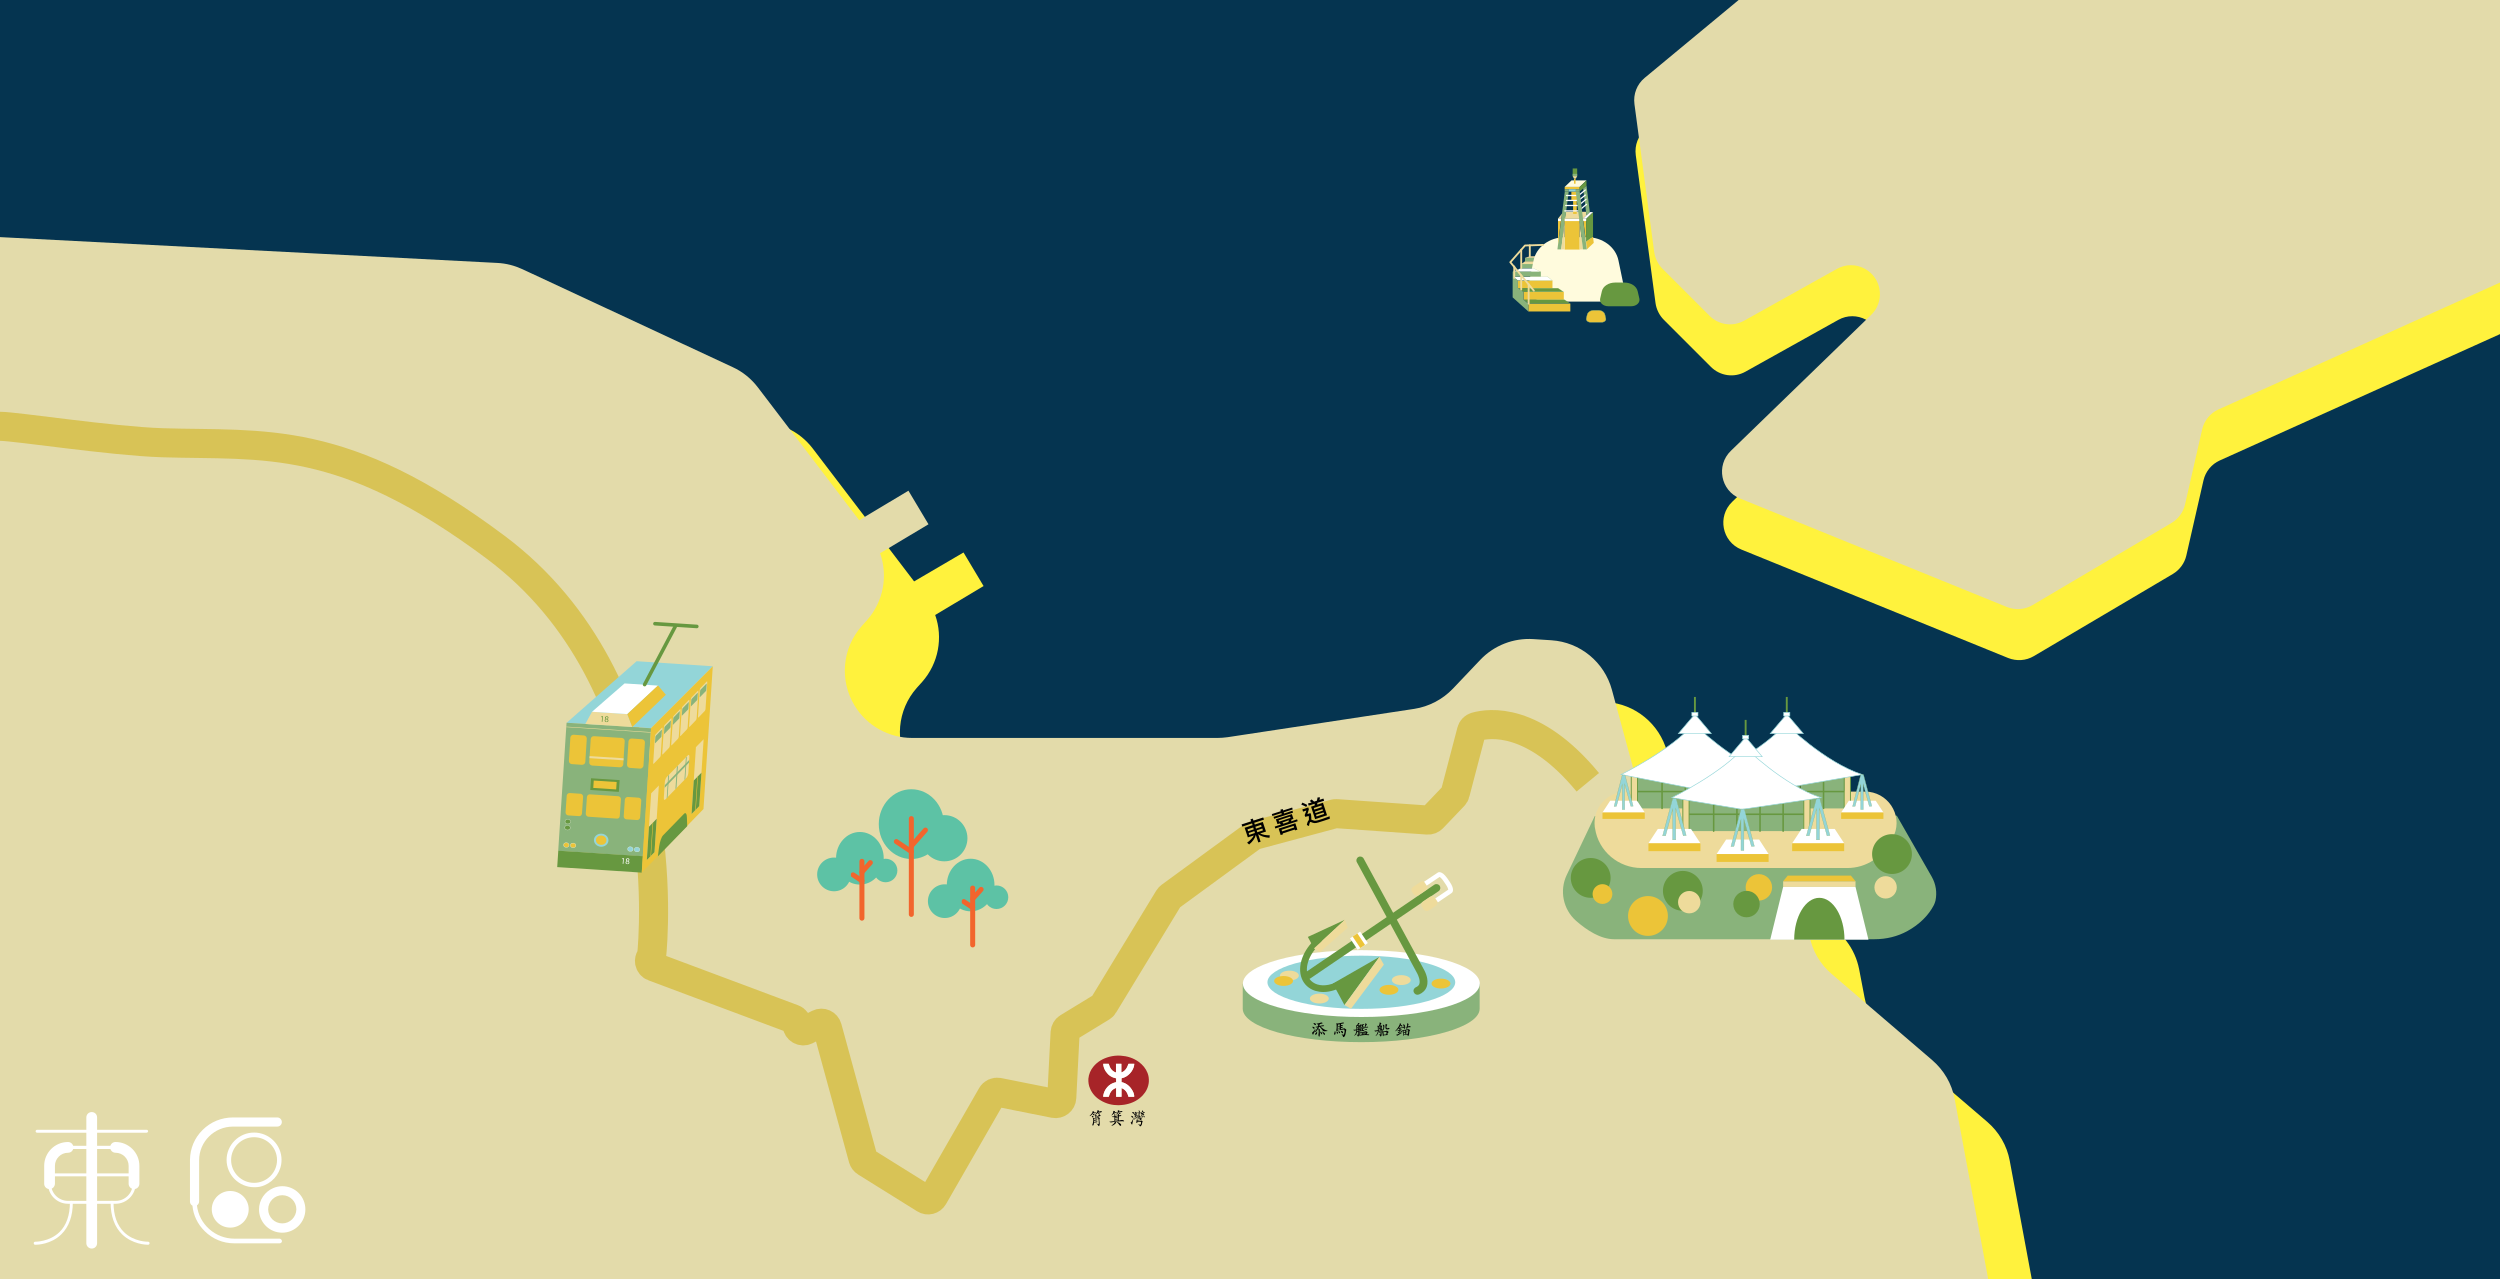 <?xml version="1.0" encoding="utf-8"?>
<!-- Generator: Adobe Illustrator 26.0.1, SVG Export Plug-In . SVG Version: 6.00 Build 0)  -->
<svg version="1.1" id="Layer_1" xmlns="http://www.w3.org/2000/svg" xmlns:xlink="http://www.w3.org/1999/xlink" x="0px" y="0px"
	 width="1720px" height="880px" viewBox="0 0 1720 880" style="enable-background:new 0 0 1720 880;" xml:space="preserve">
<rect style="fill:#053450;" width="1720" height="880"/>
<g>
	<g>
		<defs>
			<rect id="SVGID_1_" width="1720" height="880"/>
		</defs>
		<clipPath id="SVGID_00000166664341744134160810000014600669074941830061_">
			<use xlink:href="#SVGID_1_"  style="overflow:visible;"/>
		</clipPath>
		<path style="clip-path:url(#SVGID_00000166664341744134160810000014600669074941830061_);fill:#FFF23D;" d="M1409.7,943.6l-27-145
			c-1.9-10.4-7.4-19.8-15.4-26.7l-69.2-59.3c-8-6.8-13.4-16.1-15.3-26.4l-3.7-19.3c-2.8-14.4-12.2-26.7-25.5-33l-67.1-32.2
			c-12.2-5.8-21.2-16.7-24.7-29.7l-14.9-54.9c-5.2-19.1-21.9-32.8-41.6-34.1l-12.4-0.8c-13.7-0.9-27.1,4.3-36.6,14.3l-18.8,19.8
			c-7.1,7.4-16.4,12.3-26.6,13.9l-128.5,19.5c-2.3,0.3-4.6,0.5-6.9,0.5h-210c-16.2,0-31.2-8.4-39.6-22.2l0,0
			c-10.6-17.4-8.6-39.6,4.9-54.8l3.6-4c11.4-12.9,14.5-30.6,9-46.1l33.3-19.9l-13.8-23.1l-34,19.9l-69.7-91.4
			c-4.6-6-10.5-10.8-17.3-13.9l-144.7-67.4c-5.4-2.5-11.2-4-17.2-4.3l-417.9-21.7c-14.3-0.7-27.5,5.1-36.5,14.9v836.5h1449.7
			C1398.5,991.3,1414.3,968.3,1409.7,943.6z"/>
	</g>
	<g>
		<defs>
			<rect id="SVGID_00000019672646085303679600000005197629295622381955_" width="1720" height="880"/>
		</defs>
		<clipPath id="SVGID_00000098900389194938458450000017150223886284854164_">
			<use xlink:href="#SVGID_00000019672646085303679600000005197629295622381955_"  style="overflow:visible;"/>
		</clipPath>
		<path style="clip-path:url(#SVGID_00000098900389194938458450000017150223886284854164_);fill:#FFF23D;" d="M1385.1-109.9l-11,1.8
			c-3.5,0.6-6.8,2.1-9.5,4.3L1132.4,88.7c-5.3,4.4-7.9,11.2-7,18l13.6,101.8c0.6,4.3,2.6,8.4,5.7,11.5l32.4,32.4
			c6.3,6.3,16,7.7,23.8,3.3l63.8-35.6c12.5-7,28.1,1.2,29.5,15.4c0.6,6.1-1.6,12.1-6,16.3l-96.5,93.5c-10.3,10-7,27.4,6.4,32.8
			l183.5,74.6c5.8,2.3,12.3,1.9,17.7-1.3l95.6-56.5c4.7-2.8,8.1-7.4,9.3-12.7l11.8-51.7c1.4-6.1,5.6-11.2,11.2-13.7l306.3-138.1
			v-288.5L1385.1-109.9L1385.1-109.9z"/>
	</g>
	<g>
		<defs>
			<rect id="SVGID_00000066494946195097934400000007432355330547964561_" width="1720" height="880"/>
		</defs>
		<clipPath id="SVGID_00000074402439592529394080000003193308593342826429_">
			<use xlink:href="#SVGID_00000066494946195097934400000007432355330547964561_"  style="overflow:visible;"/>
		</clipPath>
		<path style="clip-path:url(#SVGID_00000074402439592529394080000003193308593342826429_);fill:#E3DBAA;" d="M1328.8-109.9
			L1131.5,53.6c-5.3,4.4-7.9,11.2-7,18l13.6,101.8c0.6,4.3,2.6,8.4,5.7,11.5l32.4,32.4c6.3,6.3,16,7.7,23.8,3.3l63.8-35.6
			c12.5-7,28.1,1.2,29.5,15.4l0,0c0.6,6.1-1.6,12.1-6,16.3l-96.5,93.5c-10.3,10-7,27.4,6.4,32.8l183.5,74.6
			c5.8,2.3,12.3,1.9,17.7-1.3l95.6-56.5c4.7-2.8,8.1-7.4,9.3-12.7l11.8-51.7c1.4-6.1,5.6-11.2,11.2-13.7l307.1-138.4v-253.1
			L1328.8-109.9L1328.8-109.9z"/>
	</g>
	<g>
		<defs>
			<rect id="SVGID_00000140720633763659304330000003511663621769086380_" width="1720" height="880"/>
		</defs>
		<clipPath id="SVGID_00000129207423082533724870000009469687588657093803_">
			<use xlink:href="#SVGID_00000140720633763659304330000003511663621769086380_"  style="overflow:visible;"/>
		</clipPath>
		<path style="clip-path:url(#SVGID_00000129207423082533724870000009469687588657093803_);fill:#E3DBAA;" d="M1371.8,901.1l-27-145
			c-1.9-10.4-7.4-19.8-15.4-26.7l-69.2-59.3c-8-6.8-13.4-16.1-15.3-26.4l-3.7-19.3c-2.8-14.4-12.2-26.7-25.5-33l-67.1-32.2
			c-12.2-5.8-21.2-16.7-24.7-29.7l-14.9-54.9c-5.2-19.1-21.9-32.8-41.6-34.1l-12.4-0.8c-13.7-0.9-27.1,4.3-36.6,14.3l-18.8,19.8
			c-7.1,7.4-16.4,12.3-26.6,13.9l-128.5,19.5c-2.3,0.3-4.6,0.5-6.9,0.5h-210c-16.2,0-31.2-8.4-39.6-22.2l0,0
			c-10.6-17.4-8.6-39.6,4.9-54.8l3.6-4c11.4-12.9,14.5-30.6,9-46.1l33.3-19.9L625,337.6l-33.9,20.3l-69.7-91.4
			c-4.6-6-10.5-10.8-17.3-13.9l-144.7-67.4c-5.4-2.5-11.2-4-17.2-4.3l-417.9-21.7c-14.3-0.7-27.5,5.1-36.5,14.9v836.5h1449.7
			C1360.6,948.8,1376.4,925.7,1371.8,901.1z"/>
	</g>
</g>
<path style="fill:none;stroke:#D8C356;stroke-width:20;stroke-linejoin:round;stroke-miterlimit:10;" d="M0,293.3
	c10.9,0,75.8,10.1,111.5,11.3c70.6,2.2,124.1-6.9,229.5,71.9c124.4,92.9,108.7,267.9,107.3,281.4c-0.1,0.1-1.8,1.6-1.4,4
	c0.3,1.4,1.2,2.7,2.7,3.2l96,35.9c1.7,0.6,2.8,2.2,2.8,4c0,3.2,3.4,5.2,6.2,3.8l8.6-4.4c2.4-1.2,5.3,0.1,6,2.7l24.6,90
	c0.3,1,0.9,1.9,1.9,2.5l40.6,25.3c2,1.3,4.7,0.6,5.9-1.5l40.1-69.8c0.9-1.6,2.7-2.4,4.5-2.1l38.6,7.7c2.5,0.5,5-1.4,5.1-4l2.3-44.8
	c0.1-1.4,0.8-2.7,2-3.4l23.1-14.1c0.6-0.4,1.1-0.8,1.4-1.4L804,618c0.3-0.5,0.7-0.9,1.1-1.2l56.6-41.4c0.4-0.3,0.9-0.5,1.4-0.7
	l55.1-14.8c0.5-0.1,0.9-0.2,1.4-0.1l62.6,4.4c1.3,0.1,2.5-0.4,3.4-1.3l14.6-15.3c0.5-0.5,0.9-1.2,1-1.9l11.2-42.7
	c0.4-1.5,1.5-2.6,2.9-3c9.2-2.6,39.8-7,77.1,38.2"/>
<g>
	<rect x="1046.6" y="181.6" style="fill:#89B37B;" width="8.4" height="3"/>
	<rect x="1049.2" y="177.4" style="fill:#89B37B;" width="7.1" height="2.5"/>
	<polygon style="fill:#EEDB9B;" points="1049.2,177.4 1052.5,176.3 1057.7,176.3 1056.3,177.4 	"/>
	<polygon style="fill:#EEDB9B;" points="1046.6,181.7 1049.2,179.8 1055.6,179.8 1055.1,181.7 	"/>
	<path style="fill:#FFFBDD;" d="M1105.8,207.5h-42.9c-7.1,0-12.4-5.7-11.2-11.9l3.4-16.4c1.9-9.3,11-16,21.6-16h15.2
		c10.6,0,19.7,6.7,21.6,16l3.4,16.4C1118.2,201.8,1112.9,207.5,1105.8,207.5z"/>
	<path style="fill:#679840;" d="M1122.3,210.7h-15.8c-3.6,0-6.2-2.5-5.6-5.2l1.2-5.2c0.8-3.4,4.6-5.9,9.1-5.9h6.4
		c4.5,0,8.3,2.5,9.1,5.9l1.2,5.2C1128.5,208.2,1125.9,210.7,1122.3,210.7z"/>
	<path style="fill:#ECC438;stroke:#89B37B;stroke-width:0.264;stroke-miterlimit:10;" d="M1102.1,221.7h-7.9
		c-1.8,0-3.1-1.3-2.8-2.6l0.6-2.6c0.4-1.7,2.3-3,4.5-3h3.2c2.2,0,4.1,1.2,4.5,3l0.6,2.6C1105.2,220.4,1103.8,221.7,1102.1,221.7z"/>
	<path style="fill:#FFFFFF;stroke:#121617;stroke-width:0.195;stroke-miterlimit:10;" d="M1065.3,154.6"/>
	<rect x="1044.1" y="193" style="fill:#ECC438;" width="24" height="5.4"/>
	<rect x="1048.2" y="200.9" style="fill:#ECC438;" width="27.7" height="5.4"/>
	<g>
		<polygon style="fill:#679840;" points="1048.2,200.8 1044.5,198.3 1072,198.3 1075.7,200.8 		"/>
		<path style="fill:#89B37B;" d="M1072,198.3l3.5,2.4h-27.3l-3.5-2.4H1072 M1072,198.2h-27.7l3.9,2.7h27.7L1072,198.2L1072,198.2z"
			/>
	</g>
	<g>
		<polygon style="fill:#FFFFFF;" points="1044.1,192.9 1040.8,190.4 1064.7,190.4 1067.9,192.9 		"/>
		<path style="fill:#89B37B;" d="M1064.6,190.4l3.1,2.4h-23.6l-3.1-2.4H1064.6 M1064.7,190.3h-24l3.4,2.7h24L1064.7,190.3
			L1064.7,190.3z"/>
	</g>
	<rect x="1051.5" y="208.9" style="fill:#ECC438;" width="28.9" height="5.4"/>
	<g>
		<polygon style="fill:#679840;" points="1051.9,208.8 1048.1,206.2 1076.4,206.2 1080.2,208.8 		"/>
		<path style="fill:#89B37B;" d="M1076.3,206.3l3.6,2.4h-28l-3.6-2.4H1076.3 M1076.4,206.2h-28.5l4,2.7h28.5L1076.4,206.2
			L1076.4,206.2z"/>
	</g>
	<polygon style="fill:#89B37B;" points="1040.7,190.3 1040.7,204.6 1051.5,214.3 1051.5,208.9 1048.2,206.3 1048.2,200.9 
		1044.3,198.2 1044.3,193 	"/>
	<g>
		<g>
			<polygon style="fill:#EEDB9B;" points="1091.2,145.7 1077.5,145.7 1076.5,150.4 1089.1,150.4 1091.5,148.1 			"/>
		</g>
		<g>
			<polygon style="fill:#FFFBDD;" points="1076.5,128.6 1081.2,124.1 1091.5,124.1 1086.8,128.6 			"/>
		</g>
		<g>
			<g>
				<rect x="1076.5" y="128.6" style="fill:#ECC438;" width="10.3" height="1.6"/>
			</g>
		</g>
		<g>
			<g>
				<rect x="1076.5" y="130.2" style="fill:#89B37B;" width="2.7" height="1.6"/>
			</g>
		</g>
		<g>
			<polygon style="fill:#89B37B;" points="1074.1,171.6 1071.5,171.6 1076.6,131.8 1079.3,131.8 			"/>
		</g>
		<g>
			<g>
				<g>
					<rect x="1082" y="115.9" style="fill:#679840;" width="3.1" height="5.3"/>
				</g>
			</g>
			<g>
				<g>
					<rect x="1082" y="119.6" style="fill:#89B37B;" width="3.1" height="1.6"/>
				</g>
			</g>
			<g>
				<g>
					<polygon style="fill:#EEDB9B;" points="1084.2,122.9 1082.9,122.9 1082,121.2 1085.1,121.2 					"/>
				</g>
			</g>
			<g>
				<g>
					<rect x="1082.9" y="122.9" style="fill:#ECC438;" width="1.1" height="3.5"/>
				</g>
			</g>
		</g>
		<g>
			<g>
				<rect x="1076.5" y="150.4" style="fill:#ECC438;" width="10.3" height="21.3"/>
			</g>
		</g>
		<g>
			<g>
				<rect x="1076.5" y="150.4" style="fill:#FFFFFF;" width="10.3" height="1.7"/>
			</g>
		</g>
		<g>
			<polygon style="fill:#EEDB9B;" points="1074.1,171.6 1076.5,171.6 1076.5,152.1 			"/>
		</g>
		<g>
			<polygon style="fill:#EEDB9B;" points="1086.8,171.6 1089.1,171.6 1086.8,152.1 			"/>
		</g>
		<g>
			<polygon style="fill:#ECC438;" points="1074.1,150.4 1071.9,150.4 1071.9,168 			"/>
		</g>
		<g>
			<g>
				<polygon style="fill:#ECC438;" points="1089.1,150.4 1091.3,150.4 1091.3,167.2 				"/>
			</g>
		</g>
		<g>
			<g>
				<rect x="1081.1" y="131.8" style="fill:#ECC438;" width="5" height="6.3"/>
			</g>
		</g>
		<g>
			<g>
				<rect x="1079.2" y="130.2" style="fill:#93D5D8;" width="5" height="1.6"/>
			</g>
		</g>
		<g>
			<g>
				<rect x="1082.3" y="138.1" style="fill:#ECC438;" width="2.5" height="9.1"/>
			</g>
		</g>
		<g>
			<polygon style="fill:#ECC438;" points="1091.7,171.6 1096.5,167.1 1096,162.7 1091.2,166.3 			"/>
		</g>
		<g>
			<polygon style="fill:#679840;" points="1091.3,150.4 1096,145.9 1096,162.7 1091.2,166.3 			"/>
		</g>
		<g>
			<polygon style="fill:#FFFFFF;" points="1089.1,150.4 1093.8,145.9 1096,145.9 1091.3,150.4 			"/>
		</g>
		<g>
			<polygon style="fill:#679840;" points="1086.8,128.6 1091.5,124.1 1091.5,127.7 1086.8,131.8 			"/>
		</g>
		<g>
			<polygon style="fill:#89B37B;" points="1093.8,145.9 1091.5,148.1 1089.2,129.7 1091.5,127.7 			"/>
		</g>
		<g>
			<polygon style="fill:#EEDB9B;" points="1071.9,150.4 1074.7,146.9 1074.1,150.4 			"/>
		</g>
		
			<polyline style="fill:none;stroke:#FFFFFF;stroke-width:0.858;stroke-linecap:round;stroke-linejoin:round;stroke-miterlimit:10;" points="
			1077.8,134.5 1086,134.5 1090.7,130.7 		"/>
		
			<polyline style="fill:none;stroke:#FFFFFF;stroke-width:0.858;stroke-linecap:round;stroke-linejoin:round;stroke-miterlimit:10;" points="
			1077.8,137.9 1086,137.9 1090.7,134.2 		"/>
		
			<polyline style="fill:none;stroke:#FFFFFF;stroke-width:0.858;stroke-linecap:round;stroke-linejoin:round;stroke-miterlimit:10;" points="
			1077.2,141.4 1086,141.4 1091.2,137.1 		"/>
		
			<polyline style="fill:none;stroke:#FFFFFF;stroke-width:0.858;stroke-linecap:round;stroke-linejoin:round;stroke-miterlimit:10;" points="
			1076.6,145.1 1086,145.1 1091.5,140.6 		"/>
		<g>
			<g>
				<polygon style="fill:#89B37B;" points="1089.1,171.6 1091.7,171.6 1086.8,131.7 1084.1,131.7 				"/>
			</g>
		</g>
	</g>
	<g>
		<g>
			<rect x="1040.7" y="186.9" style="fill:#89B37B;" width="19.4" height="3.4"/>
		</g>
	</g>
	<g>
		<polygon style="fill:#FFFFFF;" points="1041,186.9 1046.1,184.7 1055.1,184.7 1059.8,186.9 		"/>
		<path style="fill:#89B37B;" d="M1055.1,184.7l4.4,2.1h-18.2l4.8-2.1H1055.1 M1055.1,184.6h-9l-5.4,2.4h19.4L1055.1,184.6
			L1055.1,184.6z"/>
	</g>
	
		<polyline style="fill:none;stroke:#EEDB9B;stroke-width:1.286;stroke-linecap:round;stroke-linejoin:round;stroke-miterlimit:10;" points="
		1055.3,200 1039.1,180.4 1049.2,168.9 1061.6,168.5 	"/>
	
		<line style="fill:none;stroke:#EEDB9B;stroke-width:1.286;stroke-linecap:round;stroke-linejoin:round;stroke-miterlimit:10;" x1="1051.7" y1="195.6" x2="1051.7" y2="208.9"/>
	
		<line style="fill:none;stroke:#EEDB9B;stroke-width:1.286;stroke-linecap:round;stroke-linejoin:round;stroke-miterlimit:10;" x1="1046.6" y1="189.5" x2="1046.6" y2="199.2"/>
	
		<line style="fill:none;stroke:#EEDB9B;stroke-width:1.286;stroke-linecap:round;stroke-linejoin:round;stroke-miterlimit:10;" x1="1041.8" y1="191.2" x2="1041.8" y2="183.4"/>
	
		<line style="fill:none;stroke:#EEDB9B;stroke-width:1.286;stroke-linecap:round;stroke-linejoin:round;stroke-miterlimit:10;" x1="1046.6" y1="184.6" x2="1046.6" y2="171.8"/>
	
		<line style="fill:none;stroke:#EEDB9B;stroke-width:1.286;stroke-linecap:round;stroke-linejoin:round;stroke-miterlimit:10;" x1="1052.5" y1="176.3" x2="1052.5" y2="168.8"/>
	<polygon style="fill:#FFFFFF;" points="1071.9,150.4 1071.9,152.1 1073.9,152.1 1074.1,150.4 	"/>
	<polygon style="fill:#FFFFFF;" points="1089.3,152.1 1091.3,152.1 1091.3,150.4 1089.1,150.4 	"/>
	<g>
		<g>
			<rect x="1084.1" y="130.2" style="fill:#89B37B;" width="2.7" height="1.6"/>
		</g>
	</g>
</g>
<g>
	<polygon style="fill:#93D5D8;" points="389.8,497.3 438,454.9 490.4,458.4 447.9,501 	"/>
	
		<rect x="371.8" y="514.1" transform="matrix(6.511412e-02 -0.998 0.998 6.511412e-02 -153.236 922.96)" style="fill:#89B37B;" width="88.3" height="58.3"/>
	
		<rect x="407.1" y="563.7" transform="matrix(6.511412e-02 -0.998 0.998 6.511412e-02 -205.72 966.147)" style="fill:#679840;" width="11.3" height="58.3"/>
	<g>
		<path style="fill:#ECC438;" d="M400.4,526.2l-7-0.5c-1.2-0.1-2.1-1.1-2-2.3l1-15.9c0.1-1.2,1.1-2.1,2.3-2l7,0.5
			c1.2,0.1,2.1,1.1,2,2.3l-1,15.9C402.7,525.3,401.6,526.2,400.4,526.2z"/>
		<path style="fill:#ECC438;" d="M440.4,528.8l-7-0.5c-1.2-0.1-2.1-1.1-2-2.3l1-15.9c0.1-1.2,1.1-2.1,2.3-2l7,0.5
			c1.2,0.1,2.1,1.1,2,2.3l-1,15.9C442.6,527.9,441.6,528.8,440.4,528.8z"/>
		<path style="fill:#ECC438;" d="M426.5,527.9l-19.1-1.2c-1.2-0.1-2.1-1.1-2-2.3l1-15.9c0.1-1.2,1.1-2.1,2.3-2l19.1,1.2
			c1.2,0.1,2.1,1.1,2,2.3l-1,15.9C428.7,527,427.7,527.9,426.5,527.9z"/>
	</g>
	<g>
		<path style="fill:#ECC438;" d="M398.4,561.5l-7.5-0.5c-1-0.1-1.8-1-1.8-2l0.8-11.6c0.1-1,1-1.8,2-1.8l7.5,0.5c1,0.1,1.8,1,1.8,2
			l-0.8,11.6C400.3,560.8,399.4,561.6,398.4,561.5z"/>
		<path style="fill:#ECC438;" d="M438.4,564.2l-7.5-0.5c-1-0.1-1.8-1-1.8-2l0.8-11.6c0.1-1,1-1.8,2-1.8l7.5,0.5c1,0.1,1.8,1,1.8,2
			l-0.8,11.6C440.3,563.4,439.4,564.2,438.4,564.2z"/>
		<path style="fill:#ECC438;" d="M424.4,563.2l-19.6-1.3c-1-0.1-1.8-1-1.8-2l0.8-11.6c0.1-1,1-1.8,2-1.8l19.6,1.3c1,0.1,1.8,1,1.8,2
			l-0.8,11.6C426.4,562.5,425.5,563.3,424.4,563.2z"/>
	</g>
	<g>
		
			<rect x="412.1" y="530.3" transform="matrix(6.511412e-02 -0.998 0.998 6.511412e-02 -149.96 920.268)" style="fill:#679840;" width="8.1" height="19.7"/>
		
			<rect x="413.6" y="532.3" transform="matrix(6.511412e-02 -0.998 0.998 6.511412e-02 -150.003 920.215)" style="fill:#ECC438;" width="5.1" height="15.8"/>
	</g>
	<line style="fill:none;stroke:#EEDB9B;stroke-width:0.353;stroke-miterlimit:10;" x1="389.6" y1="500.1" x2="447.8" y2="503.9"/>
	
		<ellipse transform="matrix(6.511412e-02 -0.998 0.998 6.511412e-02 -190.256 953.19)" style="fill:#93D5D8;" cx="413.6" cy="578.1" rx="4.5" ry="5"/>
	
		<ellipse transform="matrix(6.511412e-02 -0.998 0.998 6.511412e-02 -190.256 953.19)" style="fill:#ECC438;" cx="413.6" cy="578.1" rx="3.2" ry="3.6"/>
	
		<ellipse transform="matrix(6.511412e-02 -0.998 0.998 6.511412e-02 -177.689 978.864)" style="fill:#93D5D8;stroke:#FFFFFF;stroke-width:0.177;stroke-miterlimit:10;" cx="433.6" cy="584.3" rx="1.6" ry="1.9"/>
	
		<ellipse transform="matrix(6.511412e-02 -0.998 0.998 6.511412e-02 -173.6 983.777)" style="fill:#93D5D8;stroke:#FFFFFF;stroke-width:0.177;stroke-miterlimit:10;" cx="438.2" cy="584.5" rx="1.6" ry="1.9"/>
	
		<ellipse transform="matrix(6.511412e-02 -0.998 0.998 6.511412e-02 -215.986 932.249)" style="fill:#ECC438;stroke:#FFFFFF;stroke-width:0.177;stroke-miterlimit:10;" cx="389.5" cy="581.4" rx="1.6" ry="1.9"/>
	
		<ellipse transform="matrix(6.511412e-02 -0.998 0.998 6.511412e-02 -211.896 937.161)" style="fill:#ECC438;stroke:#FFFFFF;stroke-width:0.177;stroke-miterlimit:10;" cx="394.2" cy="581.7" rx="1.6" ry="1.9"/>
	
		<ellipse transform="matrix(6.511412e-02 -0.998 0.998 6.511412e-02 -198.972 918.191)" style="fill:#679840;stroke:#FFFFFF;stroke-width:0.177;stroke-miterlimit:10;" cx="390.5" cy="565.3" rx="1.6" ry="1.9"/>
	
		<ellipse transform="matrix(6.511412e-02 -0.998 0.998 6.511412e-02 -203.334 921.881)" style="fill:#679840;stroke:#FFFFFF;stroke-width:0.177;stroke-miterlimit:10;" cx="390.3" cy="569.5" rx="1.6" ry="1.9"/>
	<g>
		<path style="fill:#FFFFFF;" d="M428.7,590.9L428.7,590.9l-0.7,0.3l-0.1-0.4l0.9-0.4h0.4l-0.3,3.9h-0.5L428.7,590.9z"/>
		<path style="fill:#FFFFFF;" d="M430.4,593.4c0-0.5,0.3-0.8,0.8-1l0,0c-0.4-0.2-0.6-0.6-0.6-0.9c0-0.6,0.6-1,1.3-1
			c0.8,0,1.1,0.5,1.1,1c0,0.3-0.2,0.7-0.7,0.9l0,0c0.5,0.2,0.7,0.6,0.7,1.1c0,0.7-0.7,1.1-1.4,1C430.8,594.5,430.4,594,430.4,593.4z
			 M432.5,593.5c0-0.5-0.3-0.7-0.8-0.9c-0.5,0.1-0.7,0.4-0.8,0.8c0,0.4,0.2,0.8,0.7,0.8C432.2,594.2,432.5,593.9,432.5,593.5z
			 M431.2,591.5c0,0.4,0.3,0.6,0.7,0.8c0.3-0.1,0.6-0.3,0.6-0.7c0-0.3-0.1-0.6-0.6-0.7C431.5,590.9,431.2,591.1,431.2,591.5z"/>
	</g>
	<polygon style="fill:#EEDB9B;" points="435,500.2 402.7,498.1 407.3,489.7 431.6,491.3 	"/>
	<g>
		<path style="fill:#679840;" d="M414.3,493.2L414.3,493.2l-0.7,0.3l-0.1-0.4l0.9-0.4h0.4l-0.3,3.9H414L414.3,493.2z"/>
		<path style="fill:#679840;" d="M416,495.7c0-0.5,0.3-0.8,0.8-1l0,0c-0.4-0.2-0.6-0.6-0.6-0.9c0-0.6,0.6-1,1.3-1
			c0.8,0,1.1,0.5,1.1,1c0,0.3-0.2,0.7-0.7,0.9l0,0c0.5,0.2,0.7,0.6,0.7,1.1c0,0.7-0.7,1.1-1.4,1C416.4,496.8,416,496.3,416,495.7z
			 M418.1,495.8c0-0.5-0.3-0.7-0.8-0.9c-0.5,0.1-0.7,0.4-0.8,0.8c0,0.4,0.2,0.8,0.7,0.8C417.7,496.5,418.1,496.2,418.1,495.8z
			 M416.8,493.8c0,0.4,0.3,0.6,0.7,0.8c0.3-0.1,0.6-0.3,0.6-0.7c0-0.3-0.1-0.6-0.6-0.7C417.1,493.2,416.8,493.4,416.8,493.8z"/>
	</g>
	<g>
		<polygon style="fill:#ECC438;" points="484,556.6 441.5,600.4 447.9,501 490.4,458.4 		"/>
		<g>
			<g>
				<path style="fill:#EEDB9B;" d="M454.1,520.9l-4.3,4.5c-0.3,0.3-0.4,0.1-0.4-0.4l1.2-18.5c0-0.5,0.3-1.1,0.5-1.3l4.3-4.5
					c0.3-0.3,0.4-0.1,0.4,0.4l-1.2,18.5C454.6,520,454.4,520.6,454.1,520.9z"/>
				<path style="fill:#89B37B;" d="M454.9,507.1l-4.1,4.2c-0.1,0.1-0.2,0-0.2-0.2l0.3-4.2c0-0.2,0.1-0.5,0.2-0.6l4.1-4.2
					c0.1-0.1,0.2,0,0.2,0.2l-0.3,4.2C455.2,506.7,455,507,454.9,507.1z"/>
			</g>
			<g>
				<path style="fill:#EEDB9B;" d="M460.3,514.5L456,519c-0.3,0.3-0.4,0.1-0.4-0.4l1.2-18.5c0-0.5,0.3-1.1,0.5-1.3l4.3-4.5
					c0.3-0.3,0.4-0.1,0.4,0.4l-1.2,18.5C460.8,513.6,460.6,514.2,460.3,514.5z"/>
				<path style="fill:#89B37B;" d="M461.1,500.8L457,505c-0.1,0.1-0.2,0-0.2-0.2l0.3-4.2c0-0.2,0.1-0.5,0.2-0.6l4.1-4.2
					c0.1-0.1,0.2,0,0.2,0.2l-0.3,4.2C461.3,500.4,461.2,500.7,461.1,500.8z"/>
			</g>
			<g>
				<path style="fill:#EEDB9B;" d="M466.5,508.2l-4.3,4.5c-0.3,0.3-0.4,0.1-0.4-0.4l1.2-18.5c0-0.5,0.3-1.1,0.5-1.3l4.3-4.5
					c0.3-0.3,0.4-0.1,0.4,0.4l-1.2,18.5C467,507.3,466.7,507.9,466.5,508.2z"/>
				<path style="fill:#89B37B;" d="M467.2,494.4l-4.1,4.2c-0.1,0.1-0.2,0-0.2-0.2l0.3-4.2c0-0.2,0.1-0.5,0.2-0.6l4.1-4.2
					c0.1-0.1,0.2,0,0.2,0.2l-0.3,4.2C467.5,494,467.4,494.3,467.2,494.4z"/>
			</g>
			<g>
				<path style="fill:#EEDB9B;" d="M472.6,501.8l-4.3,4.5c-0.3,0.3-0.4,0.1-0.4-0.4l1.2-18.5c0-0.5,0.3-1.1,0.5-1.3l4.3-4.5
					c0.3-0.3,0.4-0.1,0.4,0.4l-1.2,18.5C473.1,500.9,472.9,501.5,472.6,501.8z"/>
				<path style="fill:#89B37B;" d="M473.4,488.1l-4.1,4.2c-0.1,0.1-0.2,0-0.2-0.2l0.3-4.2c0-0.2,0.1-0.5,0.2-0.6l4.1-4.2
					c0.1-0.1,0.2,0,0.2,0.2l-0.3,4.2C473.6,487.7,473.5,488,473.4,488.1z"/>
			</g>
			<g>
				<path style="fill:#EEDB9B;" d="M478.8,495.5l-4.3,4.5c-0.3,0.3-0.4,0.1-0.4-0.4l1.2-18.5c0-0.5,0.3-1.1,0.5-1.3l4.3-4.5
					c0.3-0.3,0.4-0.1,0.4,0.4l-1.2,18.5C479.3,494.6,479,495.2,478.8,495.5z"/>
				<path style="fill:#89B37B;" d="M479.6,481.7l-4.1,4.2c-0.1,0.1-0.2,0-0.2-0.2l0.3-4.2c0-0.2,0.1-0.5,0.2-0.6l4.1-4.2
					c0.1-0.1,0.2,0,0.2,0.2l-0.3,4.2C479.8,481.3,479.7,481.6,479.6,481.7z"/>
			</g>
			<g>
				<path style="fill:#EEDB9B;" d="M484.9,489.1l-4.3,4.5c-0.3,0.3-0.4,0.1-0.4-0.4l1.2-18.5c0-0.5,0.3-1.1,0.5-1.3l4.3-4.5
					c0.3-0.3,0.4-0.1,0.4,0.4l-1.2,18.5C485.4,488.2,485.2,488.8,484.9,489.1z"/>
				<path style="fill:#89B37B;" d="M485.7,475.4l-4.1,4.2c-0.1,0.1-0.2,0-0.2-0.2l0.3-4.2c0-0.2,0.1-0.5,0.2-0.6l4.1-4.2
					c0.1-0.1,0.2,0,0.2,0.2l-0.3,4.2C485.9,475,485.8,475.3,485.7,475.4z"/>
			</g>
		</g>
		<path style="fill:#EEDB9B;" d="M472.3,535.1L457.8,550c-0.7,0.7-1.1,0.3-1.1-0.9l0.7-11.1c0.1-1.2,0.7-2.7,1.3-3.4l14.5-14.9
			c0.7-0.7,1.1-0.3,1.1,0.9l-0.7,11.1C473.5,532.9,472.9,534.5,472.3,535.1z"/>
		<path style="fill:#679840;" d="M472.8,568.4l-20.2,20.8l0.9-6.8c0.5-3.4,1.6-6.6,2.7-7.7l14.4-14.8c1.1-1.2,2,0,2,2.8L472.8,568.4
			z"/>
		<g>
			<polygon style="fill:#89B37B;" points="459.3,548.5 458.7,549.2 459.7,533.8 460.3,533.1 			"/>
			<polygon style="fill:#89B37B;" points="465.4,542.2 464.7,542.9 465.7,527.5 466.4,526.9 			"/>
			<polygon style="fill:#89B37B;" points="471.5,535.9 470.9,536.6 471.9,521.2 472.5,520.6 			"/>
			<polygon style="fill:#89B37B;" points="457.3,542 457.4,540.2 474.2,522.8 474.1,524.6 			"/>
		</g>
		<g>
			<polygon style="fill:#EEDB9B;" points="450.3,586.3 445,591.7 448,545.8 453.3,540.4 			"/>
			<polygon style="fill:#679840;" points="450.3,586.3 445,591.7 446.5,568.8 451.8,563.3 			"/>
			<line style="fill:none;stroke:#ECC438;stroke-width:0.353;stroke-miterlimit:10;" x1="449.2" y1="566.1" x2="447.7" y2="589"/>
		</g>
		<g>
			<polygon style="fill:#EEDB9B;" points="481.1,554.6 475.8,560 478.8,514 484.1,508.6 			"/>
			<polygon style="fill:#679840;" points="481.1,554.6 475.8,560 477.3,537 482.6,531.6 			"/>
			<line style="fill:none;stroke:#ECC438;stroke-width:0.353;stroke-miterlimit:10;" x1="480" y1="534.3" x2="478.5" y2="557.3"/>
		</g>
	</g>
	<line style="fill:none;stroke:#EEDB9B;stroke-width:1.414;stroke-miterlimit:10;" x1="405.6" y1="520.9" x2="429" y2="522.4"/>
	<polygon style="fill:#FFFFFF;" points="407.3,489.7 429.7,470.2 452.7,471.7 431.6,491.3 	"/>
	<polygon style="fill:#ECC438;" points="435,500.2 458.1,478 452.7,471.6 431.6,491.3 	"/>
	
		<line style="fill:none;stroke:#679840;stroke-width:2.474;stroke-linecap:round;stroke-linejoin:round;stroke-miterlimit:10;" x1="443.5" y1="471" x2="464.6" y2="431"/>
	
		<line style="fill:none;stroke:#679840;stroke-width:2.474;stroke-linecap:round;stroke-linejoin:round;stroke-miterlimit:10;" x1="450.6" y1="429.1" x2="479.4" y2="431"/>
</g>
<g>
	<path style="fill:#89B37B;" d="M990.2,676.7c-14.3-3.6-33.1-5.7-53.7-5.7s-39.3,2.2-53.7,5.7H855V694c0,12.7,36.5,23,81.5,23
		s81.5-10.3,81.5-23v-17.3H990.2z"/>
	<ellipse style="fill:#FFFFFF;" cx="936.6" cy="676.7" rx="81.5" ry="23"/>
	<ellipse style="fill:#93D5D8;" cx="936.6" cy="675.8" rx="64.6" ry="18.3"/>
	<g>
		<path style="fill:#679840;" d="M975.2,684.4c-1,0-2-0.6-2.5-1.7c-0.6-1.4,0.1-2.9,1.5-3.5c1.6-0.7,2.1-1.6,2.3-2.2
			c0.8-2.3-0.7-5.8-1.3-7l0,0l-41.7-76.8c-0.7-1.3-0.2-2.9,1.1-3.6c1.3-0.7,2.9-0.2,3.6,1.1l41.7,76.8c0.4,0.8,3.4,6.3,1.7,11.3
			c-0.8,2.4-2.7,4.3-5.3,5.4C975.9,684.3,975.5,684.4,975.2,684.4z"/>
	</g>
	<g>
		<path style="fill:#679840;" d="M900.1,673.6c-0.9,0-1.7-0.4-2.2-1.2c-0.8-1.2-0.5-2.9,0.7-3.7l88.2-60c1.2-0.8,2.9-0.5,3.7,0.7
			s0.5,2.9-0.7,3.7l-88.2,60C901.1,673.5,900.6,673.6,900.1,673.6z"/>
	</g>
	<g>
		<g>
			<path style="fill:#679840;" d="M910.5,682.5c-2,0-3.8-0.3-5.6-0.8c-4.4-1.4-7.7-4.4-9.3-8.5c-3.3-8.4,0.9-20,10-27.6
				c1-0.8,2.5-0.7,3.3,0.3s0.7,2.5-0.3,3.3c-7.5,6.3-11.2,15.9-8.7,22.3c1.1,2.8,3.3,4.8,6.4,5.8c4.8,1.5,10.8,0.2,16.6-3.5
				c1.1-0.7,2.5-0.4,3.2,0.7c0.7,1.1,0.4,2.5-0.7,3.2C920.5,680.8,915.3,682.5,910.5,682.5z"/>
		</g>
		<g>
			<polygon style="fill:#679840;" points="925.3,632.8 899.8,644.6 904,652.5 			"/>
		</g>
		<g>
			<polygon style="fill:#679840;" points="949.1,658.3 925,691.5 917,676.7 			"/>
		</g>
	</g>
	<polygon style="fill:#EEDB9B;" points="949.1,658.3 952.1,663.7 929.5,694 925,691.5 	"/>
	<polygon style="fill:#EEDB9B;" points="925.3,632.8 927.2,638.3 908.1,655.1 904,652.5 	"/>
	<ellipse style="fill:#EEDB9B;" cx="964.1" cy="674.3" rx="6.5" ry="3.4"/>
	<ellipse style="fill:#ECC438;" cx="955.6" cy="681" rx="6.5" ry="3.4"/>
	<ellipse style="fill:#EEDB9B;" cx="907.7" cy="687" rx="6.5" ry="3.4"/>
	<ellipse style="fill:#EEDB9B;" cx="887.1" cy="671.2" rx="6.5" ry="3.4"/>
	<ellipse style="fill:#ECC438;" cx="883.1" cy="674.9" rx="6.5" ry="3.4"/>
	<ellipse style="fill:#ECC438;" cx="991.4" cy="676.7" rx="6.5" ry="3.4"/>
	<path style="fill:#EEDB9B;" d="M975.9,615.9l5.2-3.5c1.1-0.7,1.4-2.2,0.6-3.2l-1.2-1.8c-0.7-1.1-2.2-1.4-3.2-0.6l-5.2,3.5
		c-1.1,0.7-1.4,2.2-0.6,3.2l1.2,1.8C973.3,616.3,974.8,616.6,975.9,615.9z"/>
	<path style="fill:#EEDB9B;" d="M983,626.4l4.9-3.3c1.1-0.8,1.4-2.3,0.7-3.5l-1.3-1.9c-0.8-1.1-2.3-1.4-3.5-0.7l-4.9,3.3
		c-1.1,0.8-1.4,2.3-0.7,3.5l1.3,1.9C980.3,626.8,981.9,627.1,983,626.4z"/>
	<g>
		<path style="fill:#FFFFFF;" d="M989.3,620.8l-1.8-2.7l8.9-6c-0.1-0.6-0.5-1.8-1.5-3.3L993,606c-1-1.5-2-2.3-2.5-2.7l-8.9,6
			l-1.8-2.7l9.3-6.2c0.7-0.5,1.9-0.7,3.8,0.7c0.9,0.7,1.9,1.9,2.8,3.1l1.9,2.8c2.8,4.2,2.4,6.6,1,7.5L989.3,620.8z"/>
	</g>
	
		<rect x="930.9" y="642.6" transform="matrix(0.831 -0.556 0.556 0.831 -202.051 629.175)" style="fill:#FFFFFF;" width="8.4" height="9.5"/>
	
		<rect x="933.1" y="642.6" transform="matrix(0.831 -0.556 0.556 0.831 -202.073 629.156)" style="fill:#ECC438;" width="3.9" height="9.5"/>
</g>
<g>
	<path style="fill:#89B37B;" d="M1329.1,603.3l-24.1-42.1l-207.8,0.2l-19.3,40.6c-5.1,10.7-2.5,23.6,6.4,31.5
		c7.4,6.5,16.9,12.7,26.3,12.7h178.9c8.2,0,16.1-1.9,22.9-5.7c8.2-4.5,14.5-10.8,18.1-17.8c0.4-0.8,0.8-1.9,1.1-3
		C1332.8,614.1,1331.9,608.3,1329.1,603.3z"/>
	<path style="fill:#EEDB9B;" d="M1270.9,597.2h-141.5c-15.9,0-29.6-11.5-32-27.2c-0.1-0.4-0.1-0.7-0.2-1.1
		c-1.6-12.9,8.5-24.2,21.5-24.2l164.4-0.1c15.4,0,26,15.6,20.1,29.8c-2.8,6.8-7.8,12.9-14.3,17.4
		C1283.7,595.3,1277.4,597.2,1270.9,597.2z"/>
	<g>
		<rect x="1126.6" y="533" style="fill:#89B37B;" width="78.9" height="23.2"/>
		<g>
			
				<line style="fill:none;stroke:#679840;stroke-width:1.086;stroke-linecap:round;stroke-linejoin:round;stroke-miterlimit:10;" x1="1143.5" y1="533" x2="1143.5" y2="556.2"/>
			
				<line style="fill:none;stroke:#679840;stroke-width:1.086;stroke-linecap:round;stroke-linejoin:round;stroke-miterlimit:10;" x1="1159.5" y1="533" x2="1159.5" y2="556.2"/>
			
				<line style="fill:none;stroke:#679840;stroke-width:1.086;stroke-linecap:round;stroke-linejoin:round;stroke-miterlimit:10;" x1="1175.4" y1="533" x2="1175.4" y2="556.2"/>
			
				<line style="fill:none;stroke:#679840;stroke-width:1.086;stroke-linecap:round;stroke-linejoin:round;stroke-miterlimit:10;" x1="1191.3" y1="533" x2="1191.3" y2="556.2"/>
		</g>
		
			<line style="fill:none;stroke:#679840;stroke-width:1.086;stroke-linecap:round;stroke-linejoin:round;stroke-miterlimit:10;" x1="1126.6" y1="544.6" x2="1205.5" y2="544.6"/>
		
			<rect x="1121.6" y="530.5" style="fill:#FFFFFF;stroke:#231F20;stroke-width:0.485;stroke-miterlimit:10;" width="88.8" height="2.5"/>
		
			<rect x="1122.3" y="533" style="fill:#EEDB9B;stroke:#679840;stroke-width:0.652;stroke-miterlimit:10;" width="4.3" height="23.2"/>
		
			<rect x="1205.5" y="533" style="fill:#FFFFFF;stroke:#231F20;stroke-width:0.485;stroke-miterlimit:10;" width="4.3" height="23.2"/>
	</g>
	<g>
		<rect x="1189.8" y="533" style="fill:#89B37B;" width="78.9" height="23.2"/>
		<g>
			
				<line style="fill:none;stroke:#231F20;stroke-width:0.485;stroke-miterlimit:10;" x1="1206.8" y1="533" x2="1206.8" y2="556.2"/>
			
				<line style="fill:none;stroke:#3A472B;stroke-width:0.686;stroke-linecap:round;stroke-linejoin:round;stroke-miterlimit:10;" x1="1222.7" y1="533" x2="1222.7" y2="556.2"/>
			
				<line style="fill:none;stroke:#507035;stroke-width:0.886;stroke-linecap:round;stroke-linejoin:round;stroke-miterlimit:10;" x1="1238.6" y1="533" x2="1238.6" y2="556.2"/>
			
				<line style="fill:none;stroke:#679840;stroke-width:1.086;stroke-linecap:round;stroke-linejoin:round;stroke-miterlimit:10;" x1="1254.6" y1="533" x2="1254.6" y2="556.2"/>
		</g>
		
			<line style="fill:none;stroke:#679840;stroke-width:1.086;stroke-linecap:round;stroke-linejoin:round;stroke-miterlimit:10;" x1="1189.8" y1="544.6" x2="1268.8" y2="544.6"/>
		
			<rect x="1184.9" y="530.5" style="fill:#FFFFFF;stroke:#231F20;stroke-width:0.485;stroke-miterlimit:10;" width="88.8" height="2.5"/>
		
			<rect x="1185.5" y="533" style="fill:#FFFFFF;stroke:#231F20;stroke-width:0.485;stroke-miterlimit:10;" width="4.3" height="23.2"/>
		
			<rect x="1268.8" y="533" style="fill:#EEDB9B;stroke:#679840;stroke-width:0.652;stroke-miterlimit:10;" width="4.3" height="23.2"/>
	</g>
	<g>
		<rect x="1162.1" y="548.6" style="fill:#89B37B;" width="78.9" height="23.2"/>
		<g>
			
				<line style="fill:none;stroke:#679840;stroke-width:1.086;stroke-linecap:round;stroke-linejoin:round;stroke-miterlimit:10;" x1="1179" y1="548.6" x2="1179" y2="571.8"/>
			
				<line style="fill:none;stroke:#679840;stroke-width:1.086;stroke-linecap:round;stroke-linejoin:round;stroke-miterlimit:10;" x1="1195" y1="548.6" x2="1195" y2="571.8"/>
			
				<line style="fill:none;stroke:#679840;stroke-width:1.086;stroke-linecap:round;stroke-linejoin:round;stroke-miterlimit:10;" x1="1210.9" y1="548.6" x2="1210.9" y2="571.8"/>
			
				<line style="fill:none;stroke:#679840;stroke-width:1.086;stroke-linecap:round;stroke-linejoin:round;stroke-miterlimit:10;" x1="1226.8" y1="548.6" x2="1226.8" y2="571.8"/>
		</g>
		
			<line style="fill:none;stroke:#679840;stroke-width:1.086;stroke-linecap:round;stroke-linejoin:round;stroke-miterlimit:10;" x1="1162.1" y1="560.2" x2="1241" y2="560.2"/>
		
			<rect x="1157.2" y="546.1" style="fill:#FFFFFF;stroke:#231F20;stroke-width:0.485;stroke-miterlimit:10;" width="88.8" height="2.5"/>
		
			<rect x="1157.8" y="548.6" style="fill:#EEDB9B;stroke:#679840;stroke-width:0.652;stroke-miterlimit:10;" width="4.3" height="23.2"/>
		
			<rect x="1241" y="548.6" style="fill:#EEDB9B;stroke:#679840;stroke-width:0.652;stroke-miterlimit:10;" width="4.3" height="23.2"/>
	</g>
	<g>
		<path style="fill:#FFFFFF;stroke:#93D5D8;stroke-width:0.434;stroke-miterlimit:10;" d="M1115.3,532.9c0,0,34.9-17.1,50-35
			c0,0,26.6,26.4,52.7,35l-54.4,9.4L1115.3,532.9z"/>
		<polygon style="fill:#FFFFFF;stroke:#93D5D8;stroke-width:0.434;stroke-miterlimit:10;" points="1166.1,491.3 1154.7,504.7 
			1177.4,504.7 		"/>
	</g>
	<g>
		<path style="fill:#FFFFFF;stroke:#93D5D8;stroke-width:0.434;stroke-miterlimit:10;" d="M1178.5,532.9c0,0,34.9-17.1,50-35
			c0,0,26.6,26.4,52.7,35l-54.4,9.4L1178.5,532.9z"/>
		<polygon style="fill:#FFFFFF;stroke:#93D5D8;stroke-width:0.434;stroke-miterlimit:10;" points="1229.3,491.3 1217.9,504.7 
			1240.7,504.7 		"/>
	</g>
	<g>
		<path style="fill:#FFFFFF;stroke:#93D5D8;stroke-width:0.434;stroke-miterlimit:10;" d="M1150.2,548.8c0,0,34.9-17.1,50-35
			c0,0,26.6,26.4,52.7,35l-54.4,8L1150.2,548.8z"/>
		<polygon style="fill:#FFFFFF;stroke:#93D5D8;stroke-width:0.434;stroke-miterlimit:10;" points="1201,507.1 1189.6,520.6 
			1212.4,520.6 		"/>
	</g>
	<g>
		
			<line style="fill:none;stroke:#679840;stroke-width:1.304;stroke-miterlimit:10;" x1="1166.1" y1="491.3" x2="1166.1" y2="479.5"/>
		
			<rect x="1164" y="490.1" style="fill:#FFFFFF;stroke:#93D5D8;stroke-width:0.434;stroke-miterlimit:10;" width="4.2" height="2.5"/>
	</g>
	<g>
		<line style="fill:none;stroke:#679840;stroke-width:1.304;stroke-miterlimit:10;" x1="1201" y1="507" x2="1201" y2="495.3"/>
		
			<rect x="1198.9" y="505.9" style="fill:#FFFFFF;stroke:#93D5D8;stroke-width:0.434;stroke-miterlimit:10;" width="4.2" height="2.5"/>
	</g>
	<g>
		
			<line style="fill:none;stroke:#679840;stroke-width:1.304;stroke-miterlimit:10;" x1="1229.3" y1="491.3" x2="1229.3" y2="479.5"/>
		
			<rect x="1227.2" y="490.1" style="fill:#FFFFFF;stroke:#93D5D8;stroke-width:0.434;stroke-miterlimit:10;" width="4.2" height="2.5"/>
	</g>
	<g>
		<polygon style="fill:#FFFFFF;" points="1216.8,587.6 1181,587.6 1187.6,577.6 1210.3,577.6 		"/>
		<polygon style="fill:#93D5D8;stroke:#89B37B;stroke-width:0.217;stroke-miterlimit:10;" points="1200.1,556.6 1197.8,556.6 
			1197.8,556.8 1190.9,582.4 1192.9,582.3 1197.8,564 1197.8,585.1 1199.8,585.1 1199.8,563.6 1205,582.3 1207,582.2 		"/>
		<rect x="1181" y="587.6" style="fill:#ECC438;" width="35.8" height="5.4"/>
	</g>
	<g>
		<polygon style="fill:#FFFFFF;" points="1169.9,580.2 1134.1,580.2 1140.6,570.3 1163.4,570.3 		"/>
		<polygon style="fill:#93D5D8;stroke:#89B37B;stroke-width:0.217;stroke-miterlimit:10;" points="1153.2,549.3 1150.8,549.3 
			1150.8,549.4 1143.9,575 1145.9,575 1150.8,556.7 1150.8,577.8 1152.9,577.8 1152.9,556.3 1158.1,575 1160.1,574.8 		"/>
		<rect x="1134.1" y="580.2" style="fill:#ECC438;" width="35.8" height="5.4"/>
	</g>
	<g>
		<polygon style="fill:#FFFFFF;" points="1131.6,559 1102.5,559 1107.8,550.9 1126.3,550.9 		"/>
		<polygon style="fill:#93D5D8;stroke:#89B37B;stroke-width:0.217;stroke-miterlimit:10;" points="1118,533.2 1116.1,533.2 
			1110.5,554.8 1112.1,554.7 1116.1,539.8 1116.1,557 1117.8,557 1117.8,539.5 1122,554.7 1123.6,554.6 		"/>
		<rect x="1102.5" y="559" style="fill:#ECC438;" width="29.1" height="4.4"/>
	</g>
	<g>
		<polygon style="fill:#FFFFFF;" points="1295.8,559 1266.7,559 1272,550.9 1290.5,550.9 		"/>
		<polygon style="fill:#93D5D8;stroke:#89B37B;stroke-width:0.217;stroke-miterlimit:10;" points="1282.1,533 1280.2,533 
			1274.6,554.8 1276.3,554.7 1280.2,539.8 1280.2,557 1281.9,557 1281.9,539.5 1286.1,554.7 1287.8,554.6 		"/>
		<rect x="1266.7" y="559" style="fill:#ECC438;" width="29.1" height="4.4"/>
	</g>
	<g>
		<polygon style="fill:#FFFFFF;" points="1268.8,580.2 1233,580.2 1239.5,570.3 1262.3,570.3 		"/>
		<polygon style="fill:#93D5D8;stroke:#89B37B;stroke-width:0.217;stroke-miterlimit:10;" points="1252,549.3 1249.7,549.3 
			1249.7,549.4 1242.8,575 1244.8,575 1249.7,556.7 1249.7,577.8 1251.8,577.8 1251.8,556.3 1257,575 1259,574.8 		"/>
		<rect x="1233" y="580.2" style="fill:#ECC438;" width="35.8" height="5.4"/>
	</g>
	<rect x="1226.8" y="606.3" style="fill:#EEDB9B;" width="49.8" height="3.9"/>
	<polygon style="fill:#ECC438;" points="1276.6,606.3 1226.8,606.3 1230,602.4 1273.4,602.4 	"/>
	<polygon style="fill:#FFFFFF;" points="1285.5,646.5 1217.9,646.5 1226.8,610.2 1276.6,610.2 	"/>
	<path style="fill:#679840;" d="M1234.4,646.5c0-15.9,7.8-28.8,17.3-28.8s17.3,12.9,17.3,28.8H1234.4z"/>
	<circle style="fill:#679840;" cx="1094.4" cy="604" r="13.7"/>
	<circle style="fill:#679840;" cx="1157.8" cy="612.9" r="13.7"/>
	<circle style="fill:#679840;" cx="1301.7" cy="587.6" r="13.7"/>
	<circle style="fill:#ECC438;" cx="1133.8" cy="630.2" r="13.7"/>
	<circle style="fill:#ECC438;" cx="1210.1" cy="610.5" r="9.1"/>
	<circle style="fill:#679840;" cx="1201.6" cy="622" r="9.1"/>
	<circle style="fill:#EEDB9B;" cx="1162.2" cy="620.7" r="7.7"/>
	<circle style="fill:#EEDB9B;" cx="1297.3" cy="610.5" r="7.7"/>
	<circle style="fill:#ECC438;" cx="1102.5" cy="615.1" r="6.8"/>
</g>
<g>
	<circle style="fill:#5DC2A5;" cx="649.7" cy="576.7" r="15.9"/>
	<ellipse style="fill:#5DC2A5;" cx="627" cy="567" rx="22.4" ry="24"/>
	
		<line style="fill:none;stroke:#F2652D;stroke-width:3.45;stroke-linecap:round;stroke-linejoin:round;stroke-miterlimit:10;" x1="627" y1="629.1" x2="627" y2="563.2"/>
	
		<line style="fill:none;stroke:#F2652D;stroke-width:3.45;stroke-linecap:round;stroke-linejoin:round;stroke-miterlimit:10;" x1="627" y1="582.1" x2="636.7" y2="571.1"/>
	
		<line style="fill:none;stroke:#F2652D;stroke-width:3.45;stroke-linecap:round;stroke-linejoin:round;stroke-miterlimit:10;" x1="627" y1="585.9" x2="616.7" y2="579"/>
</g>
<g>
	<ellipse style="fill:#5DC2A5;" cx="591.6" cy="590.5" rx="16.4" ry="18.1"/>
	
		<line style="fill:none;stroke:#F2652D;stroke-width:3.45;stroke-linecap:round;stroke-linejoin:round;stroke-miterlimit:10;" x1="593" y1="631.7" x2="593" y2="592.6"/>
	
		<line style="fill:none;stroke:#F2652D;stroke-width:3.45;stroke-linecap:round;stroke-linejoin:round;stroke-miterlimit:10;" x1="593" y1="600" x2="598.8" y2="593.5"/>
	
		<line style="fill:none;stroke:#F2652D;stroke-width:3.45;stroke-linecap:round;stroke-linejoin:round;stroke-miterlimit:10;" x1="593" y1="606" x2="586.9" y2="601.9"/>
	<circle style="fill:#5DC2A5;" cx="573.8" cy="601.6" r="11.6"/>
	<circle style="fill:#5DC2A5;" cx="609.3" cy="598.9" r="8.1"/>
</g>
<g>
	<ellipse style="fill:#5DC2A5;" cx="667.8" cy="608.9" rx="16.4" ry="18.1"/>
	
		<line style="fill:none;stroke:#F2652D;stroke-width:3.45;stroke-linecap:round;stroke-linejoin:round;stroke-miterlimit:10;" x1="669.2" y1="650.1" x2="669.2" y2="611"/>
	
		<line style="fill:none;stroke:#F2652D;stroke-width:3.45;stroke-linecap:round;stroke-linejoin:round;stroke-miterlimit:10;" x1="669.2" y1="618.4" x2="675" y2="611.9"/>
	
		<line style="fill:none;stroke:#F2652D;stroke-width:3.45;stroke-linecap:round;stroke-linejoin:round;stroke-miterlimit:10;" x1="669.2" y1="624.4" x2="663.1" y2="620.3"/>
	<circle style="fill:#5DC2A5;" cx="650" cy="620" r="11.6"/>
	<circle style="fill:#5DC2A5;" cx="685.6" cy="617.3" r="8.1"/>
</g>
<g>
	<path d="M752.1,765.9c-0.5,0.6-1.4,1.6-2.1,1.9l-0.2,0.1c-0.4-0.1,0.3-0.6,0.4-0.7c0.6-0.6,1.3-1.4,1.5-2.2c0-0.1,0-0.3,0-0.4
		c0-0.1,0-0.1,0.1-0.1c0.2,0,1,0.2,1,0.5c0,0.2-0.3,0.4-0.4,0.5c0.2,0,0.9-0.3,1.3-0.2c0.2,0,0.5,0.2,0.2,0.4
		C753.3,766,752.8,765.9,752.1,765.9z M751.7,768.8c-0.3-0.3-0.5-0.5-0.6-1.1c0.4,0,0.9,0,1.2,0.5
		C752.4,768.5,752.2,769.1,751.7,768.8z M756.4,770.8c0,0.6,0.4,2.2,0.1,3.3c-0.1,0.4-0.3,0.6-0.6,0.7c-0.6-1.1-0.8-1.2-1.8-2
		c0.3,0.2,1.3,0.7,1.6,0.6c0.1,0,0.1,0,0.2-0.1c0.2-0.5,0-4-0.5-4c-0.4,0-2,0.4-2.8,0.4c0,0.3,0,0.5,0.1,0.8c0.2,0,1.2-0.3,1.8-0.3
		c0.4,0,0.7,0.2,0.5,0.4c-0.4,0.3-1.8,0.4-2.3,0.5c0,0.3,0,0.6,0,0.8c0.3-0.1,1.8-0.4,2-0.4s0.4,0.2,0.3,0.4
		c-0.3,0.4-1.8,0.4-2.3,0.4c0,0.6-0.2,1.9-0.8,2.2c-0.3-0.2-0.4-0.7-0.3-1c0.1-0.2,0.2-0.5,0.3-0.7c0.2-0.7,0.4-2,0.2-2.8
		c0-0.2-0.4-0.9,0-0.8c0.6,0.1,1,0.1,1.6,0c0-0.7,0-1.6-0.4-2.2c-0.1-0.5,1.3,0,1.2,0.2c0,0.2-0.2,0.4-0.2,0.6
		c-0.1,0.4-0.1,0.9-0.1,1.3c0.5-0.1,0.8-0.3,1.1-0.4c0.3-0.1,0.5-0.1,0.8,0.1c0.2,0.1,0.3,0.2,0.6,0.5
		C756.4,769.7,756.4,770.2,756.4,770.8z M752.9,767.4c-0.3,0.2-1.1-0.7-1.2-0.9c0.5-0.1,1.1-0.2,1.3,0.3
		C753.1,767,753,767.3,752.9,767.4z M755.6,765.4c-0.5,0.5-1,1-1.7,1.2c-0.2,0-0.2-0.1-0.1-0.2c0.5-0.6,0.9-1,1.2-1.8
		c0.1-0.3-0.1-0.6,0.2-0.8c0.3,0,0.8,0.2,0.9,0.5c0.1,0.2-0.2,0.4-0.3,0.5c0.2,0,0.4,0,0.6-0.1c0.5-0.1,1.1-0.4,1.5-0.2
		c0.2,0.1,0.2,0.2,0.1,0.4C757.9,765.5,756,765.5,755.6,765.4z M757.1,767.8c-0.7,0.1-1.8,0.6-2.4,0.6c-0.2,0-0.2-0.2,0-0.3
		c0.4-0.3,0.8-0.5,1.2-0.8c0.2-0.2,0.1-0.7,0.5-0.5c0.1,0.1,0.7,0.6,0.8,0.7C757.3,767.7,757.3,767.8,757.1,767.8z M756.3,766.8
		c-0.3,0.1-0.9-0.7-1-0.9c0.5-0.2,1.3,0.1,1.3,0.5C756.5,766.5,756.5,766.7,756.3,766.8z"/>
	<path d="M772.1,771.4c-2.4,0-5,0.2-7.3,0.8c-0.5,0.1-1.1,0-1.5-0.4v-0.1c1.2-0.1,2.3-0.3,3.4-0.4v-2.8c-0.7,0.1-1.2,0.3-1.8-0.3
		c0.6,0,1.2-0.1,1.8-0.2c0-0.2,0-0.5-0.1-0.7c0-0.3,0.6,0,0.7,0c0.2,0.1,0.1,0.3,0,0.5c0.6-0.1,1.2-0.2,1.8-0.3c0-0.2,0-0.5-0.1-0.7
		c0-0.1-0.1-0.2-0.1-0.3c0-0.3,1,0,1,0.4c0,0.2-0.1,0.3-0.1,0.5c0.3-0.1,0.6-0.2,0.9-0.2c0.4-0.1,1.2,0.4,0.6,0.6
		c-0.2,0.1-1.2,0.2-1.5,0.2c0,1,0,1.9-0.1,2.9c1.1-0.1,2.4-0.7,3.4,0c0.1,0.1,0.3,0.3,0.3,0.5C773.4,771.6,772.4,771.4,772.1,771.4z
		 M765,774.5c-0.4,0.1-0.4-0.1-0.1-0.3c0.7-0.5,1.7-1.2,2-2c0.1-0.2,0-0.3,0.2-0.3c0.4,0,1.1,0.2,0.8,0.7
		C767.1,773.4,766.1,774.3,765,774.5z M768.1,765.5c-0.4,0.2-1.1,0.2-1.5,0.1c-0.1,0.2-0.2,0.4-0.4,0.6c0.3-0.1,1.1-0.2,1.2,0.3
		c0,0.2,0,0.4-0.3,0.4c-0.4,0-0.8-0.4-1-0.6c-0.4,0.5-0.9,1-1.3,1.1c-0.1,0-0.2,0-0.1-0.1c0.5-0.5,1.2-1.7,1.3-2.4
		c0-0.2-0.3-0.5,0.1-0.6c0.2,0,0.8,0.1,1,0.3c0.2,0.1-0.2,0.6-0.3,0.7c0.4,0,1.1-0.4,1.4-0.3C768.6,765.2,768.4,765.4,768.1,765.5z
		 M767.4,768.4v0.5c0.5-0.1,1.2-0.5,1.6-0.1c0.2,0.2,0,0.3-0.3,0.3c-0.5,0.1-1.2,0.1-1.4,0.1v0.7c0.3-0.1,1.5-0.4,1.7-0.1
		c0.2,0.2,0,0.3-0.4,0.4c-0.5,0.1-1.2,0.1-1.3,0.1v0.8c0.6-0.1,1.2-0.2,1.8-0.3c0-0.9,0-1.9,0-2.9
		C768.6,768.2,768,768.3,767.4,768.4z M771.9,765c-0.7,0.3-1.5,0.3-2.2,0.2c-0.2,0.3-0.8,1.2-1.6,1.6c-0.2,0.1-0.2,0-0.2-0.1
		c0.5-0.6,1.2-1.5,1.2-2.3c0-0.1-0.2-0.4,0-0.5c0.1,0,0.7,0,0.9,0.1c0.4,0.1,0,0.6-0.1,0.8c0.6-0.1,1.6-0.6,2.2-0.3
		C772.5,764.7,772.1,764.9,771.9,765z M770.5,774.4c-0.3-0.2-0.6-0.7-0.8-1c-0.3-0.5-0.9-0.9-1.3-1.4c-0.1-0.1,0.1-0.1,0.1-0.1
		c1,0.2,2.1,0.8,2.7,1.6C771.6,774,771.3,775,770.5,774.4z M769.4,765.8L769.4,765.8c1.1-0.7,1.9,0.4,1.3,0.6
		C770.3,766.5,769.6,766.1,769.4,765.8z"/>
	<path d="M779,773.5c0,0.1-0.1,0.2-0.2,0.2c-0.3-0.1-0.8-1.1-0.9-1.4c0-0.2,0.2-0.2,0.4-0.2c0.1,0,0.1-0.1,0.2-0.2
		c0.2-0.3,0.3-0.6,0.5-0.9c0.3-0.6,0.6-1.2,0.9-1.8C779.6,770.7,779.2,772.1,779,773.5z M779.5,768.9c-0.6,0.4-1.1-0.7-1.4-1.2
		c0.5,0,1.2,0.1,1.5,0.6C779.7,768.4,779.7,768.8,779.5,768.9z M778.8,765.2c0.6-0.1,1.9-0.1,1.7,0.8
		C779.9,766.8,779.1,765.7,778.8,765.2z M780,770c-0.1-0.4,0.1-0.9,0.1-1.3c0.2,0.3,0.8,1.4,0.3,1.6
		C780.2,770.3,780.1,770.2,780,770z M781.3,767.7c0.2,0,0.6-0.2,0.7-0.3c0-0.1,0-0.3,0-0.5c0.5,0.1,0.6,0.4,0.6,0.6
		c0,0.3-0.3,0.6-0.5,0.2c-0.2,0.2-0.7,0.5-1,0.8c-0.1,0-0.3-0.1-0.4-0.3c-0.1-0.3-0.1-0.3,0.1-0.5c0.2-0.2,0.4-0.5,0.6-0.8
		c-0.2,0-0.8,0.6-0.9,0.4c-0.1-0.1-0.1-0.2-0.2-0.3c-0.1-0.3,0.4-0.6,0.6-1c0.1-0.3,0.1-0.6,0.1-1c0-0.1,0-0.2,0.1-0.1
		c0.2,0,0.5,0.3,0.6,0.5c0,0.1,0,0.1,0,0.2c-0.3,0.3-0.5,0.7-0.7,1.1c0.2,0,0.5-0.2,0.6-0.2c0.2-0.3,0.3-0.7,0.3-1.1
		c0-0.3,0.9,0,0.7,0.2C782.3,766.3,781.6,767,781.3,767.7z M781.1,769.6c-0.2-0.1-0.2-0.4-0.3-0.6c0-0.1-0.1-0.2-0.1-0.3
		c0.5,0,0.7,0.4,0.7,0.6C781.5,769.6,781.3,769.8,781.1,769.6z M782,769.3c-0.2-0.1-0.3-0.7-0.3-1c0.5,0,0.7,0.4,0.7,0.7
		C782.3,769.3,782.2,769.4,782,769.3z M785.1,774.5c-0.6,0.7-0.8,0.4-0.9,0.3c-0.2-0.6-1-1.2-1.4-1.5c0.3,0.1,1.5,0.6,1.8,0.5
		c0.4-0.2,0.6-1.9,0.4-2c-0.2-0.1-1.8,0.2-2.1,0.2c-0.5,0.1-0.7,0.5-1,0.5c-0.2-0.1-0.2-0.3-0.3-0.4c0.3-0.5,0.5-0.7,0.3-1.3
		c0-0.1,0-0.2,0.2-0.2c0.8,0.2,1.4-0.1,2.2-0.3c0.1-0.1,0.2-0.3,0.2-0.5c-0.2-0.2-1.8,0.3-2.1,0.4c-0.3,0-0.5-0.2-0.6-0.4
		c0.7-0.1,1.9-0.2,2.5-0.5c0.1,0,0.2-0.1,0.3-0.1c0.3,0,0.7,0.2,0.9,0.4c0.1,0,0.2,0.2,0.1,0.3c-0.2,0.1-0.4,0.2-0.5,0.4
		c0.1,0.2,0.1,0.3-0.1,0.3c-0.2,0.1-0.5,0.1-0.7,0.1c-0.5,0.1-1,0.2-1.6,0.3c-0.1,0.1-0.1,0.3-0.1,0.5c0.9,0,1.8-0.1,2.6-0.6
		c0.2,0.1,1.1,0.3,0.9,0.7C785.6,772.5,785.9,773.7,785.1,774.5z M784.3,768.5c0.1,0,0.2,0.1,0.2,0.1c0.1,0.2-0.3,0.3-0.5,0.3
		c-0.4,0-0.8,0-1.1,0.3c-0.3-0.3-0.2-0.7-0.5-1.1c0,0,0-0.1,0.1-0.1c0.5,0,1.1-0.2,1.5-0.3c0.2-0.1,0.6,0.3,0.7,0.3
		C784.9,768.2,784.3,768.3,784.3,768.5z M784.1,767.4c-0.5,0.1-1.1,0.3-1.4-0.1c0.5-0.1,1.1-0.4,1.6-0.3
		C784.6,767,784.4,767.3,784.1,767.4z M784.7,765.7c-0.3,0.2-1.2,0.3-1.6,0.2c-0.2,0-0.3-0.1-0.4-0.3l1.5-0.4c0.2,0,0.5,0.1,0.5,0.2
		C784.8,765.6,784.8,765.7,784.7,765.7z M782.8,766.5c0.3-0.1,1-0.4,1.3-0.4c0.4,0,0.5,0.3,0.2,0.4
		C783.9,766.7,783.1,766.9,782.8,766.5z M783.1,768.3c0,0.1,0.1,0.3,0.1,0.4c0.5-0.1,0.6-0.1,0.7-0.6
		C783.7,768.1,783.2,768.2,783.1,768.3z M784.1,765c-0.4,0.1-0.7-0.7-0.9-0.9c0.4,0,1,0,1.1,0.5C784.4,764.8,784.3,765,784.1,765z
		 M785,769.1c-0.2,0-0.3-0.1-0.3-0.2c0-0.3,0.3-0.7,0.5-1C785.4,768.2,785.4,769,785,769.1z M785.8,767c0.1,0,0.6-0.1,0.7-0.2
		c0-0.1-0.1-0.2-0.1-0.4c0.5,0,0.8,0.3,0.8,0.6c0,0.5-0.4,0.4-0.5,0c-0.4,0.1-0.9,0.4-1.3,0.7c-0.2,0-0.3-0.3-0.3-0.4
		c0-0.1,0-0.2,0.1-0.3c0.4-0.3,0.5-0.5,0.8-0.9c-0.3,0.1-0.6,0.2-0.9,0.4c-0.1-0.1-0.3-0.5-0.2-0.6c0,0,0.1-0.2,0.2-0.2
		c0.3-0.4,0.6-0.7,0.6-1.2c0-0.1,0-0.2,0-0.3c0-0.4,0.6,0,0.8,0.2c0.1,0.1,0,0.1,0,0.2c-0.3,0.3-0.7,0.8-0.9,1.2
		c0.2,0,0.5-0.1,0.8-0.1c0.1-0.2,0.2-0.3,0.3-0.6c0-0.2,0-0.3,0.2-0.2c0.2,0,0.9,0.4,0.6,0.6C786.7,765.9,786,766.6,785.8,767z
		 M785.9,768.5c-0.1-0.2-0.2-0.5-0.2-0.6c0.6,0,0.8,0.3,0.8,0.6S786.2,769.1,785.9,768.5z M787.2,768.7c-0.1-0.1-0.7-0.9-0.8-1.1
		c0.3,0,1,0.1,1.1,0.6C787.6,768.3,787.6,768.9,787.2,768.7z"/>
</g>
<g>
	<path d="M860.8,565.1l-0.5-1.4l1.6-0.5l0.5,1.4l6.7-2.2l0.5,1.5l-6.7,2.2l0.4,1.2l5.5-1.8l2.2,6.6l-4,1.3c1.7,0.9,3.9,1.3,6.6,1.3
		l-0.2,1.7c-3.3-0.2-5.9-1.1-7.8-2.5l0,0l1.7,5.2l-1.6,0.5l-1.7-5.2l0,0c-0.5,2.2-2,4.4-4.6,6.6l-1.4-1.2c2.4-1.8,3.9-3.5,4.6-5
		l-4.1,1.3l-2.2-6.6l5.5-1.8l-0.4-1.2l-6.7,2.2l-0.5-1.5L860.8,565.1z M862.2,569.3l-3.9,1.3l0.4,1.3l3.9-1.3L862.2,569.3z
		 M859.5,574.4l3.9-1.3l-0.4-1.3l-3.9,1.3L859.5,574.4z M867.6,567.5l-3.9,1.3l0.4,1.3l3.9-1.3L867.6,567.5z M865,572.6l3.9-1.3
		l-0.4-1.3l-3.9,1.3L865,572.6z"/>
	<path d="M881.9,560.2l-0.3-0.8l-6.2,2l-0.4-1.3l6.2-2l-0.3-1l1.6-0.5l0.3,1l6.2-2l0.4,1.3l-6.2,2l0.3,0.8l5.7-1.9l0.4,1.3l-13,4.2
		l-0.4-1.3L881.9,560.2z M878.9,567l-1.1-3.3l11-3.6l1.1,3.3l-1.4,0.5l-0.2,1.2l4.1-1.4l0.4,1.3l-15.4,5l-0.4-1.3l4.2-1.4l-0.7-0.8
		L878.9,567z M892.6,570.8l-1.6,0.5l-0.2-0.6l-8.3,2.7l0.2,0.6l-1.6,0.5l-1.4-4.4l11.5-3.7L892.6,570.8z M887.6,561.8l-7.9,2.6
		l0.3,0.9l7.9-2.6L887.6,561.8z M890.4,569.3l-0.4-1.1l-8.3,2.7l0.4,1.1L890.4,569.3z M882.3,565.9l0.7,0.8l3.5-1.2l0.2-1.2
		L882.3,565.9z"/>
	<path d="M899.4,553.8l-0.7,1.4c-0.9-0.6-2-1.1-3.4-1.6l0.7-1.4C897.3,552.7,898.4,553.3,899.4,553.8z M900.1,555.5l0.4,1.3
		c-0.3,1.1-0.6,2.2-1,3.3l2.1-0.7l0.4,1.1c0.2,1.3,0.2,2.5,0.2,3.4c0.2,0.1,0.3,0.1,0.5,0.2c0.7,0.3,1.3,0.5,1.9,0.6
		c0.6,0,1.3-0.1,2.3-0.4c0.9-0.3,2-0.6,3.2-1s2.8-1,4.7-1.7l0.1,1.7l-4.2,1.4c-1.2,0.4-2.4,0.7-3.5,1.1c-1.2,0.4-2.1,0.5-2.8,0.5
		c-0.8-0.1-1.6-0.3-2.4-0.7c-0.2-0.1-0.3-0.1-0.5-0.1c-0.3,0.1-0.7,1-0.9,2.8l-1.5-0.7c0.3-1.8,0.8-2.9,1.4-3.4
		c0.1-0.9,0-1.8-0.1-2.8L898,562l-0.4-1.2c0.5-1.2,0.9-2.2,1.2-3.2l-2.3,0.8l-0.5-1.5L900.1,555.5z M902.4,552.1
		c-0.4-0.4-0.8-0.7-1.3-1l1.3-1.1c0.5,0.4,1.1,0.9,1.7,1.5l1.9-0.6c0.2-0.8,0.4-1.5,0.5-2.3h1.7c-0.1,0.6-0.3,1.1-0.4,1.7l2.7-0.9
		l0.5,1.5l-4.7,1.5c0,0.4,0,0.8,0,1.2l3.9-1.3l2.8,8.6l-8.2,2.7L902,555l2.5-0.8c0-0.4,0-0.8,0-1.2l-4.1,1.3l-0.5-1.5L902.4,552.1z
		 M909.4,555.3l-0.3-1.1l-5.2,1.7l0.3,1.1L909.4,555.3z M910.2,557.7l-0.3-1l-5.2,1.7l0.3,1L910.2,557.7z M910.6,558.9l-5.2,1.7
		l0.4,1.1l5.2-1.7L910.6,558.9z"/>
</g>
<g>
	<path d="M913,709.4c-0.6,0.1-1.6,0.1-2.2,0.1c-0.5,0-1-0.8-1.3-1.2l-1.5-1.8c-0.2,0-0.4,0.1-0.6,0.1c-0.6,1.6-1.6,3.2-3.3,3.7v-0.1
		c-0.2,0.5-0.3,0.9-0.5,1.4c-0.1,0.2-0.2,0.3-0.4,0.2c-0.1-0.2-0.7-1.2-0.4-1.4c0.7-0.5,1.2-1.1,1.6-1.8c0.1-0.2,0.3-0.4,0.4-0.6
		c0-0.1,0.1-0.1,0.2-0.1c0.1,0.1,0,0.2,0,0.2c-0.1,0.5-0.6,1.2-0.8,1.7c0,0.1-0.1,0.1-0.1,0.2c1-0.8,2.1-2.1,2.5-3.3
		c-0.8,0.2-1,0.5-1.6-0.2c0.6-0.1,1.2-0.2,1.8-0.4c0.1-0.4,0.2-0.9,0.1-1.3c-0.5,0.1-0.8-0.1-1.2-0.5c0.7-0.1,2.3-0.4,2.9-0.7
		c0.1,0,0.2-0.1,0.3-0.1c0.6-0.2,1.2,0.4,1,0.6c-0.2,0.1-1.9,0.5-2.2,0.6c0.2,0,0.3,0.1,0.3,0.3c-0.1,0.3-0.2,0.7-0.4,1
		c0.8-0.2,1.6-0.5,2.4-0.6c0.5-0.1,1.6,0.4,0.7,0.6c-0.4,0.1-0.7,0.1-1.1,0.1c-0.4,0-0.8,0.1-1.1,0.2c1.1,0.9,2,1.8,3.3,2.3
		c0.4,0.2,0.9,0.3,1.3,0.4C913.5,709.3,913.3,709.4,913,709.4z M904.3,707.7c-0.1,0.2-0.3,0.1-0.5,0c-0.5-0.2-0.8-0.9-1-1.3
		c0.5,0,1.5,0.1,1.6,0.6C904.4,707.3,904.4,707.6,904.3,707.7z M905.2,705.2c-0.3,0.3-0.9-0.3-1.1-0.5c-0.2-0.3-0.3-0.4-0.5-0.8
		c0.5-0.1,1.6,0.1,1.7,0.7C905.4,704.8,905.4,705.1,905.2,705.2z M905.5,711.8c-0.5,0.3-0.9,0.1-0.6-0.7c0.6-0.4,0.9-0.9,1.1-1.6
		c0.1,0.1,0.2,0.3,0.2,0.5C906.3,711,905.9,711.6,905.5,711.8z M907.9,712.8c-0.1,0.5-0.3,0.6-0.5,0.3c-0.3-0.4-0.4-1-0.3-1.4
		c0.1-0.2,0.2-1.1,0.2-1.3c0-0.7,0-1.7-0.3-2.4c-0.4-0.7,0.7-0.2,1,0.2l0.1,0.1C907.8,709.8,908.3,711.4,907.9,712.8z M909.1,711.5
		c-0.3-0.3-0.8-1.2-1-1.7c0-0.1,0-0.1,0.1-0.1c0.6,0.2,1.3,0.6,1.4,1.3C909.8,711.4,909.6,711.9,909.1,711.5z M911.3,712
		c-0.4,0.1-0.7-0.6-0.9-0.9l-0.9-1.5c0.6,0.3,1.7,0.9,2,1.5C911.6,711.4,911.6,711.9,911.3,712z"/>
	<path d="M918.4,711.9c-0.3,0.1-0.4-0.1-0.5-0.4c-0.1-0.4,0.1-0.8,0.2-1.1c0.1-0.3,0.3-0.8,0.3-1.1
		C919.2,709.9,918.9,711.7,918.4,711.9z M926,709.7c-0.1,0.6-0.2,1.6-0.5,2.5c-0.2,0.6-0.5,1.1-1.1,1.3c-0.2,0.1-0.4,0.1-0.4-0.2
		c-0.1-0.8-0.6-1.2-1.1-1.8c0.2,0.1,0.9,0.3,1.3,0.4c0.3,0,0.4,0,0.4-0.2c0.3-0.7,0.5-1.4,0.5-2.1c0-0.3,0-0.6-0.1-0.9
		c-0.1-0.4-0.3-0.5-0.7-0.4c-1.3,0.2-2.5,0.4-3.8,0.6c-0.2,0-0.4,0.2-0.5,0.4c-0.1,0.1-0.2,0.3-0.3,0.2c-0.6-0.4-0.1-1.6-0.1-2.2
		c0-1,0.1-1.9-0.1-2.9c-0.1-0.1-0.2-0.3-0.1-0.4c0.4-0.1,0.6,0.2,0.9,0.2c0.2,0,1.5-0.3,1.8-0.3c0.5-0.1,1.4-0.4,1.8-0.4
		c0.2,0,0.6,0,0.7,0.2c0.2,0.3-0.1,0.4-0.3,0.4c-0.5,0.1-1.1,0.3-1.7,0.4c0.1,0.3,0,0.6,0,0.8c0.3,0,0.8-0.2,1.1,0
		c0.4,0.2,0.3,0.3,0,0.4c-0.3,0.2-1,0.3-1.1,0.3v0.6c0.3-0.1,0.8-0.2,1.2-0.1c0.2,0.1,0.2,0.3,0,0.4c-0.3,0.2-0.8,0.3-1.2,0.4v0.7
		c0.7-0.1,1.4-0.3,2.1-0.5c0.2-0.1,0.3,0,0.5,0.1s0.6,0.5,0.9,0.6c0.1,0.1,0.2,0.2,0.1,0.3C926.2,709.1,926.1,709.4,926,709.7z
		 M919.8,711c-0.2-0.3-0.3-0.9-0.2-1.3c0.6,0,1.3,0.8,0.8,1.4C920.2,711.3,920,711.3,919.8,711z M922,707.6c-0.3,0-1.4,0.2-1.3-0.3
		c0.4-0.2,0.9-0.3,1.3-0.4v-0.6c-0.5,0.1-1.2,0.2-1.5-0.3c0.5-0.2,1-0.3,1.5-0.4c0-0.3,0-0.5-0.1-0.8c-0.4,0.1-0.9,0.1-1.4,0
		c-0.2,1.3-0.2,2.6-0.2,3.8c0.6-0.1,1.2-0.2,1.7-0.3V707.6z M921.5,710.8c-0.4-0.3-0.6-0.9-0.7-1.4c0.4,0,0.9,0.2,1.1,0.7
		c0.1,0.2,0.1,0.4,0.1,0.6C921.9,710.9,921.6,710.9,921.5,710.8z M923.9,710.8c-0.1,0.1-0.4,0.1-0.5,0c-0.4-0.2-0.9-1.2-1-1.6
		c0.6,0,1.4,0.3,1.6,0.8C924,710.2,924,710.6,923.9,710.8z"/>
	<path d="M941.4,712.2c-1.2-0.1-2.4-0.2-3.6,0c-0.7,0.1-1.5,0.2-2.2,0.3c-0.2,0-0.4-0.2-0.6-0.3c-0.1,0.4-0.3,0.7-0.6,1
		c-0.2,0-0.3-0.3-0.3-0.4c-0.2-0.5-0.6-0.9-1-1.3c0.1,0,1.1,0.6,1.2,0.5c0,0,0.1-0.1,0.2-0.2c0.1-1.1,0.1-2.1,0.1-3.2l-0.9,0.2
		c0,0.2,0,0.3,0,0.5c0.3,0,0.6,0.1,0.8,0.3c0.1,0.1,0.1,0.4,0,0.5c-0.2,0.4-0.7-0.2-0.8-0.4c-0.2,1.4-0.8,2.5-2.2,3
		c1.2-1.3,1.6-2.1,1.7-3.9c-1.1,0.2-1.3,0.7-2.2-0.3c0.8,0,1.5-0.1,2.2-0.2c0-0.9,0.1-1.9-0.3-2.7c0.2-0.3,0.4-0.1,0.6-0.1
		c0.3-0.4,0.7-1,0.8-1.4c0-0.1-0.1-0.3,0.1-0.3c0.2,0,1.2,0.3,0.9,0.6c-0.4,0.4-1,0.8-1.4,1.2c0.5,0,0.9-0.5,1.3-0.3
		c0.2,0.1,0.4,0.3,0.5,0.4c0.2,0.2-0.2,0.4-0.2,0.7c-0.1,0.4-0.1,1.2-0.1,1.6c0.2,0,0.5-0.1,0.6,0.1c-0.1,0.3-0.4,0.3-0.6,0.4
		c0,1.2,0.1,2.4,0,3.5l1-0.1c-0.1-0.6-0.2-1.1-0.5-1.6c-0.1-0.2-0.2-0.3,0.1-0.3c1.3,0.1,2.5-0.1,3.7-0.5c0.3,0.1,1,0.3,1.2,0.6
		c0.1,0.1,0,0.2-0.1,0.3c-0.3,0.3-0.5,0.8-0.6,1.2c0.3,0,0.7-0.1,1.1,0c0.3,0,0.6,0.1,0.8,0.4C941.8,712.2,941.6,712.3,941.4,712.2z
		 M933.6,706v0.8c0.5-0.1,0.8,0.1,0.8,0.4c0.1,0.3-0.1,0.6-0.5,0.3l-0.3-0.2v0.9c0.3,0,0.6-0.1,0.9-0.1c0-0.5,0.1-1.8,0-2.2
		C934.1,705.9,933.9,706,933.6,706z M938.2,709.2c-0.1,0-1.6,0.2-1.7,0.3l-0.1,0.1c-0.1,0.1-0.2,0.1-0.4,0c-0.3-0.2-0.3-0.4-0.2-0.7
		c0.3-0.9,0.1-2.9-0.1-3.8c-0.1-0.5,0.6-0.1,0.8-0.1c0.6,0,1.4-0.5,1.9-0.3c0.4,0.1,0.2,0.4-0.1,0.5c-0.2,0.1-0.4,0.1-0.6,0.2
		c0.2,0.3-0.1,0.5-0.2,0.9c0.2,0,0.3-0.2,0.5-0.1c0.2,0.1,0.4,0.3,0.4,0.5c-0.1,0.2-0.6,0.4-0.4,0.7c0.1,0.1,0.1,0.1,0.1,0.3
		s-0.2,0.2-0.4,0.3c0.1,0.2-0.1,0.5-0.1,0.7c0.3-0.1,0.9-0.2,1.1,0.2C938.7,709.2,938.3,709.2,938.2,709.2z M937.1,708.1
		c-0.2,0-0.4,0.1-0.6,0.1c0,0.3-0.1,0.5-0.1,0.8c0.2,0,0.5-0.1,0.7-0.2C937.1,708.6,937.2,708.3,937.1,708.1z M936.4,705.6v1
		l0.6-0.2c0-0.3,0-0.6,0-0.9C936.9,705.6,936.7,705.6,936.4,705.6z M936.9,710.4c-0.2,0-0.3,0-0.5,0.1c0.1,0.4,0.2,0.9,0.2,1.3h0.5
		L936.9,710.4z M936.5,707c0,0.2,0,0.5,0,0.7l0.8-0.2c0.2,0,0.3-0.6,0.2-0.7C937.3,706.8,936.7,707,936.5,707z M937.4,710.4
		c0.2,0.5,0.3,0.8,0.2,1.3h0.4c0.1-0.4,0.1-0.9,0-1.4C937.9,710.4,937.6,710.4,937.4,710.4z M939,707.1c-0.2,0.2-0.4,0.5-0.7,0.7
		c-0.1,0.1-0.2,0-0.1-0.1c0.5-0.8,1-1.8,1.1-2.8c0-0.3-0.1-0.5-0.1-0.7c0-0.3,0.9,0.1,1.1,0.3c0.2,0.3-0.1,0.5-0.2,0.7
		c-0.3,0.5-0.5,1-0.8,1.5c0.6,0,1.4-0.5,1.8-0.3c0.2,0.1,0.3,0.3,0.1,0.5C940.6,707,939.6,707.1,939,707.1z M938.8,710.2
		c0,0,0.1,0.1,0.1,0.2c0,0.4-0.2,0.9-0.3,1.2h0.6c0.1-0.3,0.4-1.1,0.3-1.4C939.5,710.1,938.9,710.2,938.8,710.2z M938.6,708.3
		c0.1,0,0.8-0.2,0.9-0.2c0.1,0,0.3-0.1,0.4-0.2c0.5-0.1,1,0.3,0.2,0.6C939.7,708.6,939.1,708.7,938.6,708.3z"/>
	<path d="M951.1,708.4c-0.2,0.1-0.4,0.2-0.6,0.3v1.8c0,0.7,0.2,2.1-0.4,2.6c-0.2,0.1-0.3,0-0.4-0.2c-0.3-0.4-0.3-0.6-0.7-0.9
		c-0.2-0.1-0.3-0.3-0.5-0.4c0.2,0,1.2,0.3,1.3,0c0.1-0.9,0-1.9,0-2.9c-0.4,0.1-0.8,0.2-1.2,0.3c-0.2,1.5-0.7,3-2.1,3.8
		c-0.1,0.1-0.2,0-0.1-0.1c0.9-1.1,1.4-2.1,1.6-3.5l-1.5,0.5c-0.4,0.1-0.8-0.4-1-0.6c0.8-0.1,1.7-0.2,2.5-0.4c0-0.7,0-1.4-0.1-2.1
		c-0.1-0.2-0.2-0.4-0.3-0.7c0-0.1,0-0.2,0.1-0.2c0.2,0,0.6,0.2,0.8,0.2c0.3-0.5,0.7-1.2,0.7-1.7c0-0.2-0.3-0.7,0.1-0.7
		c0.2,0,0.8,0.2,1,0.4c0.1,0.1,0.1,0.2,0,0.3c-0.3,0.6-0.7,1.2-1.2,1.6c0.3-0.1,0.5-0.2,0.7-0.4c0.2-0.1,0.8,0.3,1,0.4
		c0.2,0.2-0.2,0.5-0.2,0.8c0,0.5-0.1,1,0,1.5c0.1,0,0.4-0.1,0.6-0.1C951.3,708.1,951.2,708.3,951.1,708.4z M949.4,706.2
		c-0.4,0.1-0.5,0.1-0.9,0.2c0,0.7,0.1,1.5,0,2.2c0.4-0.1,0.8-0.2,1.2-0.3c0-0.6,0-1.3,0-1.9C949.8,706.1,949.6,706.2,949.4,706.2z
		 M949.1,710.5c-0.3-0.3-0.5-0.7-0.5-1.1c0.3,0,0.9,0.2,1,0.7C949.7,710.4,949.4,710.8,949.1,710.5z M949.1,707.9
		c-0.3-0.1-0.4-0.7-0.5-1c0.3,0,0.8,0,1,0.4C949.7,707.6,949.5,708.1,949.1,707.9z M952.4,706.5c0,1.2-0.4,2.6-1.7,2.8
		c-0.1,0-0.1-0.1,0-0.2c0.9-0.7,1.2-1.7,1-2.9c0-0.3-0.1-0.6-0.3-0.8s-0.1-0.4,0.1-0.4c0.2,0,0.8,0.2,0.9,0.5
		C952.5,705.8,952.4,706.2,952.4,706.5z M955.3,710.2c-0.5,0.4-0.7,0.6-0.8,1.3c0.3,0.1,0.5,0.5,0.1,0.6c-0.9,0.2-1.8,0.1-2.7,0.2
		c0,0.2,0,0.4-0.2,0.6c-0.2,0-0.3-0.1-0.3-0.3c-0.2-1-0.1-2.1-0.7-2.9c0-0.3,0.2-0.2,0.3-0.2c0.9,0.3,1.9,0,2.8-0.3
		c0.2-0.1,0.3-0.1,0.5,0c0.3,0.2,0.6,0.3,0.9,0.6C955.5,709.9,955.5,710,955.3,710.2z M953.7,709.9c-0.5,0-1.5,0.3-1.9,0.2
		c0.1,0.6,0.1,1.2,0.2,1.8c0.8-0.2,1.3-0.2,1.5-0.2c0.1,0,0.3-0.1,0.3-0.3c0.1-0.2,0.1-0.5,0.1-1.1C954,709.9,954,709.9,953.7,709.9
		z M955.4,708.1c-0.5,0.1-1.3,0.3-1.8-0.1c-0.2-0.2-0.4-0.5-0.4-0.8c0-0.6,0-1.7,0-2.3c0-0.3,0.1-0.4,0.5-0.3
		c0.3,0.1,0.6,0.2,0.7,0.4c0.1,0.3-0.2,0.4-0.3,0.6c-0.2,0.3-0.2,0.7-0.2,1.2c0,0.3,0,0.5,0.2,0.6c0.3,0.2,0.7,0,1-0.1l0.2-0.1
		c0.2,0,0.3,0,0.6,0.3C956.2,707.9,955.7,708.1,955.4,708.1z"/>
	<path d="M966.4,707c0,0.1,0,0.8,0,1.1c0,0.2-0.2,0.2-0.3,0c-0.1-0.3-0.2-0.6-0.3-1c-0.6,0.2-0.9,0.3-1.4,0c0.1,0.3-0.9,0.4-1,0.5
		c0.1,0.1,0,0.6,0,0.8c0.2-0.1,0.8-0.2,1,0c0.1,0.1,0.1,0.2,0,0.3s-0.9,0.3-1,0.3v1.5c0.2-0.2,0.3-0.4,0.5-0.6
		c0.1-0.3,0.1-0.6,0.2-0.6c0.1,0,0.4,0.2,0.5,0.3s0.1,0.2,0,0.3c-0.4,0.3-0.8,0.5-1.2,0.6v0.4c0.4-0.1,0.8-0.3,1.1-0.4
		c0.1,0,0.2,0.1,0,0.2c-1,0.5-2,1.2-3,1.8c-0.3,0.2-1.4-0.6-0.6-0.7c0.1,0,0.3,0,0.4-0.1c0.5-0.2,1-0.3,1.5-0.6v-2
		c-0.3,0.1-1.1,0.2-1.3-0.1l-0.1-0.2c0.5-0.1,1-0.2,1.5-0.3c0-0.2,0-0.6-0.1-0.8c-0.2,0-0.5,0.1-0.7-0.1c-0.7,0.9-1.3,1.6-2.4,2
		c1.3-1.4,2.6-3,3.3-4.8c0.1-0.2,0.1-0.5,0-0.7c0.2-0.3,0.9,0.3,1,0.4c-0.1,0.2-0.2,0.4-0.3,0.6c0.4,0.1,0.9,0.2,1.1,0.7
		c0.1,0.2,0,0.4-0.1,0.5c-0.3,0.1-1-0.6-1.2-0.8c-0.3,0.6-0.6,1.2-1,1.7c0.5-0.1,0.9-0.2,1.4-0.3c0.2,0,0.3-0.1,0.5,0
		c0.5-0.1,1-0.1,1.5-0.3c-0.1-0.4-0.2-0.9-0.4-1.3c0-0.1-0.1-0.1-0.2-0.2c-0.3-0.5,0.8-0.2,1.1,0c0.2,0.2,0.1,1.2,0.1,1.4
		c0.1,0,0.5,0,0.5,0C966.9,706.9,966.6,707,966.4,707z M961.9,710.6c-0.1-0.2-0.3-0.8-0.3-0.9c0.7,0.2,0.9,0.5,0.9,0.8
		C962.6,710.8,962.2,711.1,961.9,710.6z M969.7,709.4c-0.3,1.1,0,2.4-0.8,3.4c-0.2,0.2-0.3,0.1-0.3-0.1c-0.1-0.3-0.2-0.8-0.3-0.9
		c-0.3-0.1-1.9,0.2-2.4,0.2c0,0.2,0,0.3,0,0.5c-0.1,0.3-0.3,0.3-0.4-0.2c-0.2-0.8-0.2-1.7-0.4-2.5c-0.1-0.3-0.2-0.6-0.3-0.9
		c-0.1-0.3,0.4-0.2,0.5-0.2c0.2,0,0.4,0,0.5,0c1-0.1,2-0.3,2.9-0.6c0.4-0.1,1,0.3,1.3,0.5C970.2,708.9,969.8,709.2,969.7,709.4z
		 M966.8,709c-0.4,0.1-0.8,0.1-1.2,0.2c0,0.3,0.1,0.7,0.1,1c0.4-0.1,0.8-0.2,1.2-0.3C966.9,709.7,966.9,709.3,966.8,709z
		 M965.7,710.4c0,0.4,0.1,0.9,0.1,1.3c0.3,0,0.7-0.1,1-0.2c0-0.3,0-0.7,0-1C966.5,710.6,966.1,710.5,965.7,710.4z M970.3,706.7
		c-0.6,0-1.2,0-1.8,0.1c-0.2,0.5-0.4,1-0.7,1.5c-0.1,0.1-0.1,0-0.2-0.1c0.1-0.4,0.2-0.9,0.2-1.3c-0.3,0-0.6-0.1-0.7-0.3
		c0.3-0.1,0.5-0.1,0.8-0.2c0.2-0.7,0.4-1.4,0.1-2.1c-0.2-0.5,1.1,0,1.1,0.3c0,0.2-0.5,1.3-0.6,1.6c0.5-0.1,1.3-0.4,1.8-0.1
		C970.6,706.4,970.8,706.7,970.3,706.7z M968.8,708.8c-0.3-0.1-1.1,0-1.4,0c0.2,0.2,0,0.8,0,1c0.3-0.1,0.8-0.2,1,0
		c0.1,0.1,0.1,0.3-0.1,0.3c-0.3,0.1-0.7,0.1-1,0.2l-0.1,1c0.3-0.1,1.2-0.3,1.4,0.2C968.7,710.9,969,709.4,968.8,708.8
		C968.9,708.9,968.9,708.9,968.8,708.8z"/>
</g>
<g>
	<path style="fill:#A72428;" d="M769.6,760.4c-4.4,0-8.5-1-12.3-3.3c-3.3-1.9-5.8-4.6-7.3-8.1c-1-2.2-1.3-4.4-1.2-6.8
		c0.3-3.2,1.5-6,3.5-8.4c2.8-3.4,6.5-5.5,10.8-6.7c2.6-0.7,5.3-1,8-0.8c4.5,0.3,8.7,1.6,12.4,4.3c2.7,2,4.8,4.5,6,7.6
		c0.8,2,1,4,0.9,6.1c-0.3,3.6-1.8,6.7-4.2,9.3c-3.1,3.3-7,5.3-11.4,6.2c-0.8,0.2-1.7,0.3-2.6,0.4
		C771.4,760.3,770.5,760.3,769.6,760.4z M780.3,754.6c0.2-0.9-0.3-2.8-1.2-4.3c-1.7-3-4.1-5-7.5-5.8c0-0.9,0-1.8,0-2.6
		c0.1,0,0.1,0,0.2-0.1c4.4-0.9,7.6-4.9,8.4-8.4c0.1-0.5,0.1-1,0.2-1.5c-1.3,0-2.6,0-3.9,0c-0.1,0-0.2,0.1-0.2,0.2
		c-0.3,0.7-0.5,1.5-0.9,2.2c-0.8,1.5-1.9,2.7-3.5,3.4c-0.1,0-0.2,0.1-0.4,0.1c0-2,0-4,0-5.9c-1.2,0-2.4,0-3.7,0c0,2,0,4,0,6
		c-3-1-4.3-3.3-5-6c-1.3,0-2.6,0-3.8,0c0.1,2,0.8,3.8,1.9,5.4c1.7,2.5,4,4,7,4.6c0,0.8,0,1.7,0,2.5c0,0.2-0.1,0.2-0.3,0.2
		c-4.8,1-7.8,5-8.5,8.9c-0.1,0.4-0.1,0.8-0.1,1.1c1.3,0,2.6,0,3.8,0c0.8-2.8,2-5.1,5.1-6.1c0,2.1,0,4.1,0,6.1c1.2,0,2.5,0,3.7,0
		c0-2,0-4,0-6c2.9,1.1,4.1,3.3,4.8,6C777.7,754.6,779,754.6,780.3,754.6z"/>
	<path style="fill:#FFFFFF;" d="M780.3,754.6c-1.3,0-2.6,0-3.9,0c-0.7-2.7-2-5-4.8-6c0,2,0,4,0,6c-1.2,0-2.5,0-3.7,0c0-2,0-4,0-6.1
		c-3,1-4.3,3.3-5.1,6.1c-1.3,0-2.5,0-3.8,0c0-0.4,0.1-0.8,0.1-1.1c0.7-3.9,3.7-7.9,8.5-8.9c0.1,0,0.3,0,0.3-0.2c0-0.8,0-1.6,0-2.5
		c-3-0.6-5.3-2.1-7-4.6c-1.1-1.6-1.8-3.4-1.9-5.4c1.3,0,2.6,0,3.8,0c0.8,2.7,2,5,5,6c0-2,0-4,0-6c1.2,0,2.4,0,3.7,0c0,2,0,3.9,0,5.9
		c0.2,0,0.3-0.1,0.4-0.1c1.6-0.6,2.7-1.8,3.5-3.4c0.4-0.7,0.6-1.5,0.9-2.2c0-0.1,0.1-0.2,0.2-0.2c1.3,0,2.5,0,3.9,0
		c-0.1,0.5-0.1,1-0.2,1.5c-0.8,3.5-4,7.5-8.4,8.4c0,0-0.1,0-0.2,0.1c0,0.9,0,1.7,0,2.6c3.4,0.7,5.8,2.8,7.5,5.8
		C780,751.7,780.5,753.7,780.3,754.6z"/>
</g>
<g>
	<g>
		<g>
			<path style="fill:#FFFFFF;" d="M100.8,779.3H25.5c-0.6,0-1-0.5-1-1s0.5-1,1-1h75.4c0.6,0,1,0.5,1,1S101.4,779.3,100.8,779.3z"/>
		</g>
		<g>
			<path style="fill:#FFFFFF;" d="M79.5,828.2H46.8c-7.6,0-13.8-6.2-13.8-13.8v-12.3c0-7.6,6.2-13.8,13.8-13.8h32.8
				c7.6,0,13.8,6.2,13.8,13.8v12.3C93.3,822,87.1,828.2,79.5,828.2z M46.8,790.5c-6.4,0-11.7,5.2-11.7,11.7v12.3
				c0,6.4,5.2,11.7,11.7,11.7h32.8c6.4,0,11.7-5.2,11.7-11.7v-12.3c0-6.4-5.2-11.7-11.7-11.7H46.8z"/>
		</g>
		<g>
			<path style="fill:#FFFFFF;" d="M92.2,818.1c-2,0-3.7-1.6-3.7-3.7v-12.3c0-5-4.1-9-9-9c-2,0-3.7-1.6-3.7-3.7s1.6-3.7,3.7-3.7
				c9,0,16.4,7.3,16.4,16.4v12.3C95.9,816.5,94.2,818.1,92.2,818.1z"/>
		</g>
		<g>
			<path style="fill:#FFFFFF;" d="M34.1,818.1c-2,0-3.7-1.6-3.7-3.7v-12.3c0-9,7.3-16.4,16.4-16.4c2,0,3.7,1.6,3.7,3.7
				s-1.6,3.7-3.7,3.7c-5,0-9,4.1-9,9v12.3C37.7,816.5,36.1,818.1,34.1,818.1z"/>
		</g>
		<g>
			<path style="fill:#FFFFFF;" d="M63.1,859c-2,0-3.7-1.6-3.7-3.7v-86.5c0-2,1.6-3.7,3.7-3.7c2.1,0,3.7,1.6,3.7,3.7v86.5
				C66.8,857.4,65.2,859,63.1,859z"/>
		</g>
		<g>
			<path style="fill:#FFFFFF;" d="M90.9,809.3H36.8c-0.6,0-1-0.5-1-1s0.5-1,1-1h54.1c0.6,0,1,0.5,1,1S91.5,809.3,90.9,809.3z"/>
		</g>
		<g>
			<path style="fill:#FFFFFF;" d="M24.4,856.4c-0.1,0-0.1,0-0.2,0c-0.6,0-1-0.5-1-1.1s0.5-1,1.1-1c0.1,0,9.7,0.1,16.6-6.6
				c4.8-4.7,7.2-11.6,7.2-20.5c0-0.6,0.5-1,1-1s1,0.5,1,1c0,9.5-2.7,16.9-7.9,22C35.2,856.1,25.8,856.4,24.4,856.4z"/>
		</g>
		<g>
			<path style="fill:#FFFFFF;" d="M101.9,856.4c-1.4,0-10.8-0.3-17.9-7.2c-5.2-5.1-7.9-12.5-7.9-22c0-0.6,0.5-1,1-1s1,0.5,1,1
				c0,8.9,2.4,15.8,7.2,20.5c6.9,6.8,16.5,6.6,16.6,6.6l0,0c0.6,0,1,0.5,1,1C102.9,855.9,102.5,856.4,101.9,856.4
				C102.1,856.4,102,856.4,101.9,856.4z"/>
		</g>
	</g>
	<g>
		<path style="fill:#FFFFFF;" d="M194.2,816.1c-2.2,0-4.3,0.5-6.2,1.3c-5.7,2.4-9.8,8.1-9.8,14.7c0,8.3,6.3,15.1,14.3,15.9
			c0.5,0.1,1.1,0.1,1.6,0.1c8.8,0,16-7.2,16-16C210.1,823.2,203,816.1,194.2,816.1z M194.2,841.7c-5.3,0-9.7-4.3-9.7-9.7
			c0-5.3,4.4-9.7,9.7-9.7c5.4,0,9.7,4.4,9.7,9.7C203.8,837.4,199.5,841.7,194.2,841.7z"/>
		<ellipse style="fill:#FFFFFF;" cx="158.4" cy="832" rx="12.7" ry="12.6"/>
		<path style="fill:#FFFFFF;" d="M182.1,815.4c6.8-2.9,11.6-9.6,11.6-17.4c0-10.4-8.5-18.8-18.9-18.8s-18.9,8.5-18.9,18.8
			s8.5,18.8,18.9,18.8C177.4,816.9,179.9,816.4,182.1,815.4z M159,798.1c0-8.7,7.1-15.7,15.8-15.7s15.8,7,15.8,15.7
			s-7.1,15.7-15.8,15.7S159,806.7,159,798.1z"/>
		<path style="fill:#FFFFFF;" d="M192.3,852.2h-31c-13.4,0-24.4-10.1-25.8-22.9c0.9-0.6,1.5-1.6,1.5-2.7v-28.4
			c0-12.7,10.4-23.1,23.3-23.1h14.5h15.9c1.8,0,3.2-1.4,3.2-3.1c0-1.8-1.4-3.2-3.2-3.2h-30.4c-4,0-7.8,0.8-11.3,2.2
			c-3.6,1.5-6.8,3.6-9.6,6.4c-5.6,5.5-8.6,12.8-8.7,20.6c0,0,0,0,0,0.1v28.6c0,1.2,0.7,2.3,1.7,2.8c0.6,6.6,3.6,12.8,8.4,17.5
			c5.4,5.4,12.6,8.4,20.3,8.4c0,0,0,0,0.1,0h31.2c0.9,0,1.6-0.7,1.6-1.6C193.8,852.9,193.1,852.2,192.3,852.2z"/>
	</g>
</g>
</svg>
